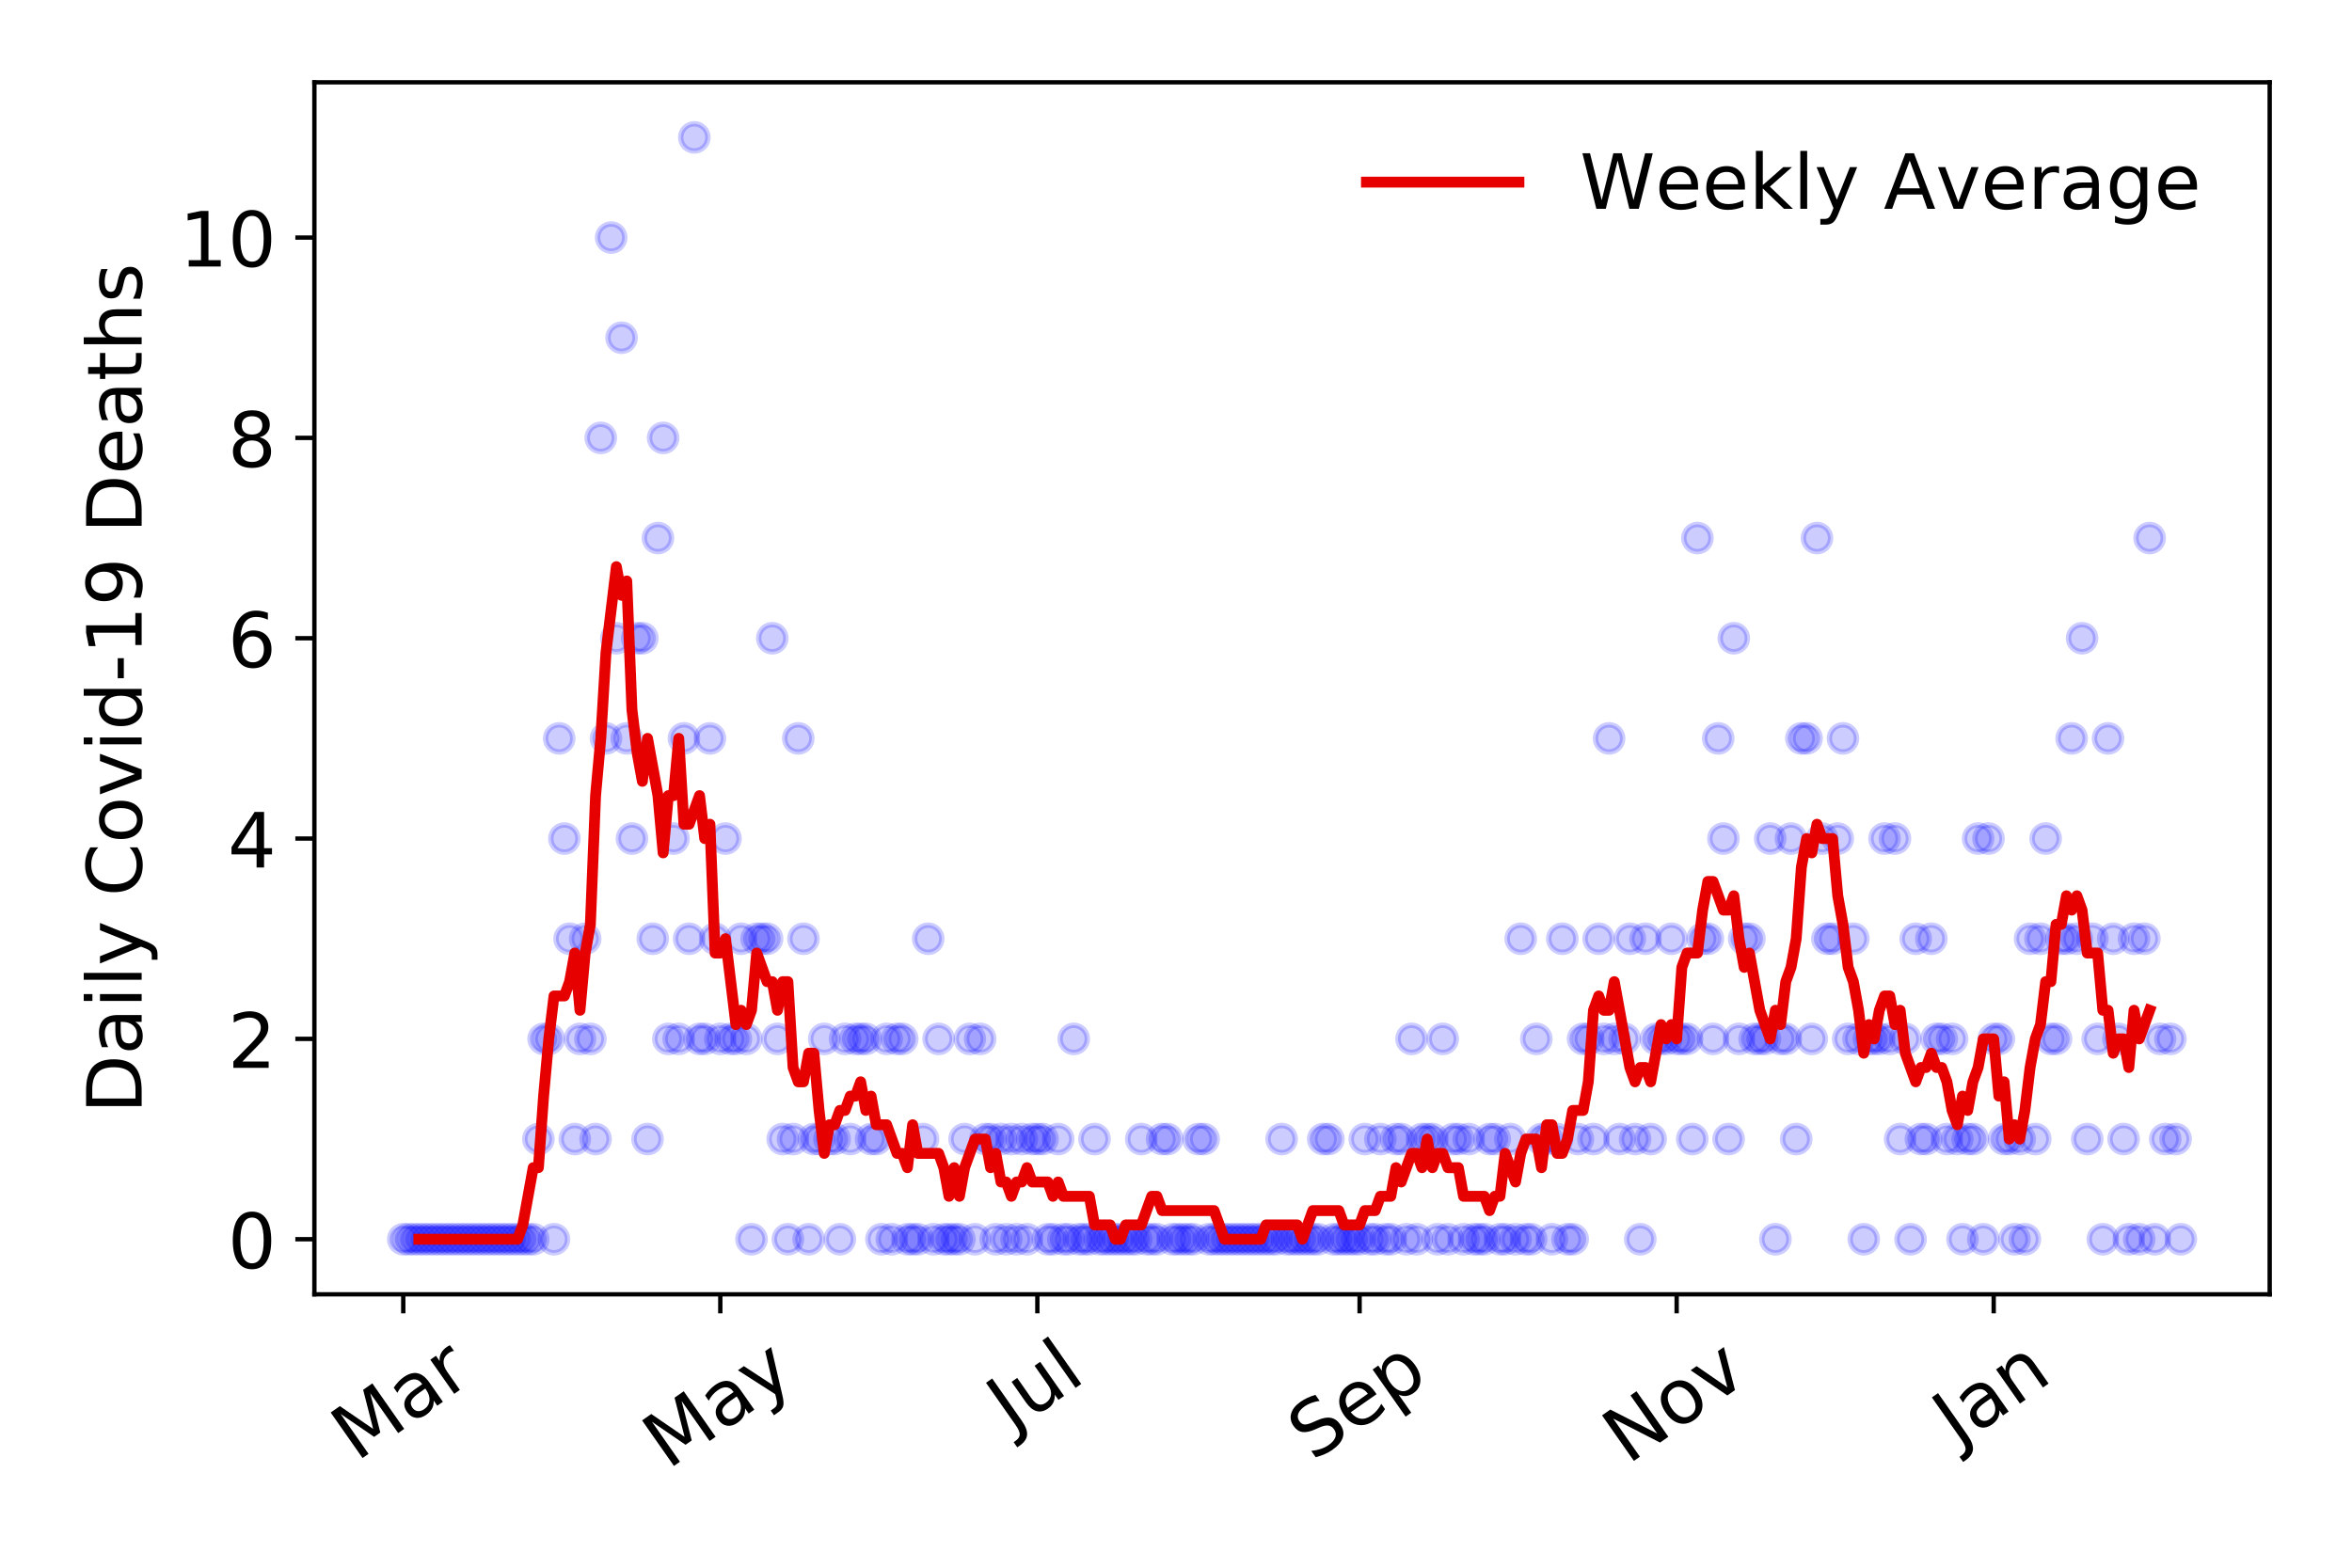 <?xml version="1.0" encoding="utf-8" standalone="no"?>
<!DOCTYPE svg PUBLIC "-//W3C//DTD SVG 1.1//EN"
  "http://www.w3.org/Graphics/SVG/1.1/DTD/svg11.dtd">
<!-- Created with matplotlib (https://matplotlib.org/) -->
<svg height="288pt" version="1.1" viewBox="0 0 432 288" width="432pt" xmlns="http://www.w3.org/2000/svg" xmlns:xlink="http://www.w3.org/1999/xlink">
 <defs>
  <style type="text/css">
*{stroke-linecap:butt;stroke-linejoin:round;}
  </style>
 </defs>
 <g id="figure_1">
  <g id="patch_1">
   <path d="M 0 288 
L 432 288 
L 432 0 
L 0 0 
z
" style="fill:#ffffff;"/>
  </g>
  <g id="axes_1">
   <g id="patch_2">
    <path d="M 57.745 237.778 
L 416.88 237.778 
L 416.88 15.12 
L 57.745 15.12 
z
" style="fill:#ffffff;"/>
   </g>
   <g id="matplotlib.axis_1">
    <g id="xtick_1">
     <g id="line2d_1">
      <defs>
       <path d="M 0 0 
L 0 3.5 
" id="m927b19e5c2" style="stroke:#000000;stroke-width:0.8;"/>
      </defs>
      <g>
       <use style="stroke:#000000;stroke-width:0.8;" x="74.069" xlink:href="#m927b19e5c2" y="237.778"/>
      </g>
     </g>
     <g id="text_1">
      <!-- Mar -->
      <defs>
       <path d="M 9.812 72.906 
L 24.516 72.906 
L 43.109 23.297 
L 61.812 72.906 
L 76.516 72.906 
L 76.516 0 
L 66.891 0 
L 66.891 64.016 
L 48.094 14.016 
L 38.188 14.016 
L 19.391 64.016 
L 19.391 0 
L 9.812 0 
z
" id="DejaVuSans-77"/>
       <path d="M 34.281 27.484 
Q 23.391 27.484 19.188 25 
Q 14.984 22.516 14.984 16.5 
Q 14.984 11.719 18.141 8.906 
Q 21.297 6.109 26.703 6.109 
Q 34.188 6.109 38.703 11.406 
Q 43.219 16.703 43.219 25.484 
L 43.219 27.484 
z
M 52.203 31.203 
L 52.203 0 
L 43.219 0 
L 43.219 8.297 
Q 40.141 3.328 35.547 0.953 
Q 30.953 -1.422 24.312 -1.422 
Q 15.922 -1.422 10.953 3.297 
Q 6 8.016 6 15.922 
Q 6 25.141 12.172 29.828 
Q 18.359 34.516 30.609 34.516 
L 43.219 34.516 
L 43.219 35.406 
Q 43.219 41.609 39.141 45 
Q 35.062 48.391 27.688 48.391 
Q 23 48.391 18.547 47.266 
Q 14.109 46.141 10.016 43.891 
L 10.016 52.203 
Q 14.938 54.109 19.578 55.047 
Q 24.219 56 28.609 56 
Q 40.484 56 46.344 49.844 
Q 52.203 43.703 52.203 31.203 
z
" id="DejaVuSans-97"/>
       <path d="M 41.109 46.297 
Q 39.594 47.172 37.812 47.578 
Q 36.031 48 33.891 48 
Q 26.266 48 22.188 43.047 
Q 18.109 38.094 18.109 28.812 
L 18.109 0 
L 9.078 0 
L 9.078 54.688 
L 18.109 54.688 
L 18.109 46.188 
Q 20.953 51.172 25.484 53.578 
Q 30.031 56 36.531 56 
Q 37.453 56 38.578 55.875 
Q 39.703 55.766 41.062 55.516 
z
" id="DejaVuSans-114"/>
      </defs>
      <g transform="translate(65.467 268.643)rotate(-35)scale(0.14 -0.14)">
       <use xlink:href="#DejaVuSans-77"/>
       <use x="86.279" xlink:href="#DejaVuSans-97"/>
       <use x="147.559" xlink:href="#DejaVuSans-114"/>
      </g>
     </g>
    </g>
    <g id="xtick_2">
     <g id="line2d_2">
      <g>
       <use style="stroke:#000000;stroke-width:0.8;" x="132.302" xlink:href="#m927b19e5c2" y="237.778"/>
      </g>
     </g>
     <g id="text_2">
      <!-- May -->
      <defs>
       <path d="M 32.172 -5.078 
Q 28.375 -14.844 24.75 -17.812 
Q 21.141 -20.797 15.094 -20.797 
L 7.906 -20.797 
L 7.906 -13.281 
L 13.188 -13.281 
Q 16.891 -13.281 18.938 -11.516 
Q 21 -9.766 23.484 -3.219 
L 25.094 0.875 
L 2.984 54.688 
L 12.5 54.688 
L 29.594 11.922 
L 46.688 54.688 
L 56.203 54.688 
z
" id="DejaVuSans-121"/>
      </defs>
      <g transform="translate(122.663 270.094)rotate(-35)scale(0.14 -0.14)">
       <use xlink:href="#DejaVuSans-77"/>
       <use x="86.279" xlink:href="#DejaVuSans-97"/>
       <use x="147.559" xlink:href="#DejaVuSans-121"/>
      </g>
     </g>
    </g>
    <g id="xtick_3">
     <g id="line2d_3">
      <g>
       <use style="stroke:#000000;stroke-width:0.8;" x="190.535" xlink:href="#m927b19e5c2" y="237.778"/>
      </g>
     </g>
     <g id="text_3">
      <!-- Jul -->
      <defs>
       <path d="M 9.812 72.906 
L 19.672 72.906 
L 19.672 5.078 
Q 19.672 -8.109 14.672 -14.062 
Q 9.672 -20.016 -1.422 -20.016 
L -5.172 -20.016 
L -5.172 -11.719 
L -2.094 -11.719 
Q 4.438 -11.719 7.125 -8.047 
Q 9.812 -4.391 9.812 5.078 
z
" id="DejaVuSans-74"/>
       <path d="M 8.5 21.578 
L 8.5 54.688 
L 17.484 54.688 
L 17.484 21.922 
Q 17.484 14.156 20.5 10.266 
Q 23.531 6.391 29.594 6.391 
Q 36.859 6.391 41.078 11.031 
Q 45.312 15.672 45.312 23.688 
L 45.312 54.688 
L 54.297 54.688 
L 54.297 0 
L 45.312 0 
L 45.312 8.406 
Q 42.047 3.422 37.719 1 
Q 33.406 -1.422 27.688 -1.422 
Q 18.266 -1.422 13.375 4.438 
Q 8.5 10.297 8.5 21.578 
z
M 31.109 56 
z
" id="DejaVuSans-117"/>
       <path d="M 9.422 75.984 
L 18.406 75.984 
L 18.406 0 
L 9.422 0 
z
" id="DejaVuSans-108"/>
      </defs>
      <g transform="translate(185.833 263.181)rotate(-35)scale(0.14 -0.14)">
       <use xlink:href="#DejaVuSans-74"/>
       <use x="29.492" xlink:href="#DejaVuSans-117"/>
       <use x="92.871" xlink:href="#DejaVuSans-108"/>
      </g>
     </g>
    </g>
    <g id="xtick_4">
     <g id="line2d_4">
      <g>
       <use style="stroke:#000000;stroke-width:0.8;" x="249.723" xlink:href="#m927b19e5c2" y="237.778"/>
      </g>
     </g>
     <g id="text_4">
      <!-- Sep -->
      <defs>
       <path d="M 53.516 70.516 
L 53.516 60.891 
Q 47.906 63.578 42.922 64.891 
Q 37.938 66.219 33.297 66.219 
Q 25.25 66.219 20.875 63.094 
Q 16.5 59.969 16.5 54.203 
Q 16.5 49.359 19.406 46.891 
Q 22.312 44.438 30.422 42.922 
L 36.375 41.703 
Q 47.406 39.594 52.656 34.297 
Q 57.906 29 57.906 20.125 
Q 57.906 9.516 50.797 4.047 
Q 43.703 -1.422 29.984 -1.422 
Q 24.812 -1.422 18.969 -0.25 
Q 13.141 0.922 6.891 3.219 
L 6.891 13.375 
Q 12.891 10.016 18.656 8.297 
Q 24.422 6.594 29.984 6.594 
Q 38.422 6.594 43.016 9.906 
Q 47.609 13.234 47.609 19.391 
Q 47.609 24.75 44.312 27.781 
Q 41.016 30.812 33.5 32.328 
L 27.484 33.5 
Q 16.453 35.688 11.516 40.375 
Q 6.594 45.062 6.594 53.422 
Q 6.594 63.094 13.406 68.656 
Q 20.219 74.219 32.172 74.219 
Q 37.312 74.219 42.625 73.281 
Q 47.953 72.359 53.516 70.516 
z
" id="DejaVuSans-83"/>
       <path d="M 56.203 29.594 
L 56.203 25.203 
L 14.891 25.203 
Q 15.484 15.922 20.484 11.062 
Q 25.484 6.203 34.422 6.203 
Q 39.594 6.203 44.453 7.469 
Q 49.312 8.734 54.109 11.281 
L 54.109 2.781 
Q 49.266 0.734 44.188 -0.344 
Q 39.109 -1.422 33.891 -1.422 
Q 20.797 -1.422 13.156 6.188 
Q 5.516 13.812 5.516 26.812 
Q 5.516 40.234 12.766 48.109 
Q 20.016 56 32.328 56 
Q 43.359 56 49.781 48.891 
Q 56.203 41.797 56.203 29.594 
z
M 47.219 32.234 
Q 47.125 39.594 43.094 43.984 
Q 39.062 48.391 32.422 48.391 
Q 24.906 48.391 20.391 44.141 
Q 15.875 39.891 15.188 32.172 
z
" id="DejaVuSans-101"/>
       <path d="M 18.109 8.203 
L 18.109 -20.797 
L 9.078 -20.797 
L 9.078 54.688 
L 18.109 54.688 
L 18.109 46.391 
Q 20.953 51.266 25.266 53.625 
Q 29.594 56 35.594 56 
Q 45.562 56 51.781 48.094 
Q 58.016 40.188 58.016 27.297 
Q 58.016 14.406 51.781 6.484 
Q 45.562 -1.422 35.594 -1.422 
Q 29.594 -1.422 25.266 0.953 
Q 20.953 3.328 18.109 8.203 
z
M 48.688 27.297 
Q 48.688 37.203 44.609 42.844 
Q 40.531 48.484 33.406 48.484 
Q 26.266 48.484 22.188 42.844 
Q 18.109 37.203 18.109 27.297 
Q 18.109 17.391 22.188 11.75 
Q 26.266 6.109 33.406 6.109 
Q 40.531 6.109 44.609 11.75 
Q 48.688 17.391 48.688 27.297 
z
" id="DejaVuSans-112"/>
      </defs>
      <g transform="translate(241.13 268.629)rotate(-35)scale(0.14 -0.14)">
       <use xlink:href="#DejaVuSans-83"/>
       <use x="63.477" xlink:href="#DejaVuSans-101"/>
       <use x="125" xlink:href="#DejaVuSans-112"/>
      </g>
     </g>
    </g>
    <g id="xtick_5">
     <g id="line2d_5">
      <g>
       <use style="stroke:#000000;stroke-width:0.8;" x="307.956" xlink:href="#m927b19e5c2" y="237.778"/>
      </g>
     </g>
     <g id="text_5">
      <!-- Nov -->
      <defs>
       <path d="M 9.812 72.906 
L 23.094 72.906 
L 55.422 11.922 
L 55.422 72.906 
L 64.984 72.906 
L 64.984 0 
L 51.703 0 
L 19.391 60.984 
L 19.391 0 
L 9.812 0 
z
" id="DejaVuSans-78"/>
       <path d="M 30.609 48.391 
Q 23.391 48.391 19.188 42.75 
Q 14.984 37.109 14.984 27.297 
Q 14.984 17.484 19.156 11.844 
Q 23.344 6.203 30.609 6.203 
Q 37.797 6.203 41.984 11.859 
Q 46.188 17.531 46.188 27.297 
Q 46.188 37.016 41.984 42.703 
Q 37.797 48.391 30.609 48.391 
z
M 30.609 56 
Q 42.328 56 49.016 48.375 
Q 55.719 40.766 55.719 27.297 
Q 55.719 13.875 49.016 6.219 
Q 42.328 -1.422 30.609 -1.422 
Q 18.844 -1.422 12.172 6.219 
Q 5.516 13.875 5.516 27.297 
Q 5.516 40.766 12.172 48.375 
Q 18.844 56 30.609 56 
z
" id="DejaVuSans-111"/>
       <path d="M 2.984 54.688 
L 12.5 54.688 
L 29.594 8.797 
L 46.688 54.688 
L 56.203 54.688 
L 35.688 0 
L 23.484 0 
z
" id="DejaVuSans-118"/>
      </defs>
      <g transform="translate(298.979 269.166)rotate(-35)scale(0.14 -0.14)">
       <use xlink:href="#DejaVuSans-78"/>
       <use x="74.805" xlink:href="#DejaVuSans-111"/>
       <use x="135.986" xlink:href="#DejaVuSans-118"/>
      </g>
     </g>
    </g>
    <g id="xtick_6">
     <g id="line2d_6">
      <g>
       <use style="stroke:#000000;stroke-width:0.8;" x="366.189" xlink:href="#m927b19e5c2" y="237.778"/>
      </g>
     </g>
     <g id="text_6">
      <!-- Jan -->
      <defs>
       <path d="M 54.891 33.016 
L 54.891 0 
L 45.906 0 
L 45.906 32.719 
Q 45.906 40.484 42.875 44.328 
Q 39.844 48.188 33.797 48.188 
Q 26.516 48.188 22.312 43.547 
Q 18.109 38.922 18.109 30.906 
L 18.109 0 
L 9.078 0 
L 9.078 54.688 
L 18.109 54.688 
L 18.109 46.188 
Q 21.344 51.125 25.703 53.562 
Q 30.078 56 35.797 56 
Q 45.219 56 50.047 50.172 
Q 54.891 44.344 54.891 33.016 
z
" id="DejaVuSans-110"/>
      </defs>
      <g transform="translate(359.565 265.871)rotate(-35)scale(0.14 -0.14)">
       <use xlink:href="#DejaVuSans-74"/>
       <use x="29.492" xlink:href="#DejaVuSans-97"/>
       <use x="90.771" xlink:href="#DejaVuSans-110"/>
      </g>
     </g>
    </g>
   </g>
   <g id="matplotlib.axis_2">
    <g id="ytick_1">
     <g id="line2d_7">
      <defs>
       <path d="M 0 0 
L -3.5 0 
" id="m0f47c8cd76" style="stroke:#000000;stroke-width:0.8;"/>
      </defs>
      <g>
       <use style="stroke:#000000;stroke-width:0.8;" x="57.745" xlink:href="#m0f47c8cd76" y="227.657"/>
      </g>
     </g>
     <g id="text_7">
      <!-- 0 -->
      <defs>
       <path d="M 31.781 66.406 
Q 24.172 66.406 20.328 58.906 
Q 16.5 51.422 16.5 36.375 
Q 16.5 21.391 20.328 13.891 
Q 24.172 6.391 31.781 6.391 
Q 39.453 6.391 43.281 13.891 
Q 47.125 21.391 47.125 36.375 
Q 47.125 51.422 43.281 58.906 
Q 39.453 66.406 31.781 66.406 
z
M 31.781 74.219 
Q 44.047 74.219 50.516 64.516 
Q 56.984 54.828 56.984 36.375 
Q 56.984 17.969 50.516 8.266 
Q 44.047 -1.422 31.781 -1.422 
Q 19.531 -1.422 13.062 8.266 
Q 6.594 17.969 6.594 36.375 
Q 6.594 54.828 13.062 64.516 
Q 19.531 74.219 31.781 74.219 
z
" id="DejaVuSans-48"/>
      </defs>
      <g transform="translate(41.837 232.976)scale(0.14 -0.14)">
       <use xlink:href="#DejaVuSans-48"/>
      </g>
     </g>
    </g>
    <g id="ytick_2">
     <g id="line2d_8">
      <g>
       <use style="stroke:#000000;stroke-width:0.8;" x="57.745" xlink:href="#m0f47c8cd76" y="190.854"/>
      </g>
     </g>
     <g id="text_8">
      <!-- 2 -->
      <defs>
       <path d="M 19.188 8.297 
L 53.609 8.297 
L 53.609 0 
L 7.328 0 
L 7.328 8.297 
Q 12.938 14.109 22.625 23.891 
Q 32.328 33.688 34.812 36.531 
Q 39.547 41.844 41.422 45.531 
Q 43.312 49.219 43.312 52.781 
Q 43.312 58.594 39.234 62.25 
Q 35.156 65.922 28.609 65.922 
Q 23.969 65.922 18.812 64.312 
Q 13.672 62.703 7.812 59.422 
L 7.812 69.391 
Q 13.766 71.781 18.938 73 
Q 24.125 74.219 28.422 74.219 
Q 39.75 74.219 46.484 68.547 
Q 53.219 62.891 53.219 53.422 
Q 53.219 48.922 51.531 44.891 
Q 49.859 40.875 45.406 35.406 
Q 44.188 33.984 37.641 27.219 
Q 31.109 20.453 19.188 8.297 
z
" id="DejaVuSans-50"/>
      </defs>
      <g transform="translate(41.837 196.173)scale(0.14 -0.14)">
       <use xlink:href="#DejaVuSans-50"/>
      </g>
     </g>
    </g>
    <g id="ytick_3">
     <g id="line2d_9">
      <g>
       <use style="stroke:#000000;stroke-width:0.8;" x="57.745" xlink:href="#m0f47c8cd76" y="154.051"/>
      </g>
     </g>
     <g id="text_9">
      <!-- 4 -->
      <defs>
       <path d="M 37.797 64.312 
L 12.891 25.391 
L 37.797 25.391 
z
M 35.203 72.906 
L 47.609 72.906 
L 47.609 25.391 
L 58.016 25.391 
L 58.016 17.188 
L 47.609 17.188 
L 47.609 0 
L 37.797 0 
L 37.797 17.188 
L 4.891 17.188 
L 4.891 26.703 
z
" id="DejaVuSans-52"/>
      </defs>
      <g transform="translate(41.837 159.37)scale(0.14 -0.14)">
       <use xlink:href="#DejaVuSans-52"/>
      </g>
     </g>
    </g>
    <g id="ytick_4">
     <g id="line2d_10">
      <g>
       <use style="stroke:#000000;stroke-width:0.8;" x="57.745" xlink:href="#m0f47c8cd76" y="117.248"/>
      </g>
     </g>
     <g id="text_10">
      <!-- 6 -->
      <defs>
       <path d="M 33.016 40.375 
Q 26.375 40.375 22.484 35.828 
Q 18.609 31.297 18.609 23.391 
Q 18.609 15.531 22.484 10.953 
Q 26.375 6.391 33.016 6.391 
Q 39.656 6.391 43.531 10.953 
Q 47.406 15.531 47.406 23.391 
Q 47.406 31.297 43.531 35.828 
Q 39.656 40.375 33.016 40.375 
z
M 52.594 71.297 
L 52.594 62.312 
Q 48.875 64.062 45.094 64.984 
Q 41.312 65.922 37.594 65.922 
Q 27.828 65.922 22.672 59.328 
Q 17.531 52.734 16.797 39.406 
Q 19.672 43.656 24.016 45.922 
Q 28.375 48.188 33.594 48.188 
Q 44.578 48.188 50.953 41.516 
Q 57.328 34.859 57.328 23.391 
Q 57.328 12.156 50.688 5.359 
Q 44.047 -1.422 33.016 -1.422 
Q 20.359 -1.422 13.672 8.266 
Q 6.984 17.969 6.984 36.375 
Q 6.984 53.656 15.188 63.938 
Q 23.391 74.219 37.203 74.219 
Q 40.922 74.219 44.703 73.484 
Q 48.484 72.75 52.594 71.297 
z
" id="DejaVuSans-54"/>
      </defs>
      <g transform="translate(41.837 122.567)scale(0.14 -0.14)">
       <use xlink:href="#DejaVuSans-54"/>
      </g>
     </g>
    </g>
    <g id="ytick_5">
     <g id="line2d_11">
      <g>
       <use style="stroke:#000000;stroke-width:0.8;" x="57.745" xlink:href="#m0f47c8cd76" y="80.445"/>
      </g>
     </g>
     <g id="text_11">
      <!-- 8 -->
      <defs>
       <path d="M 31.781 34.625 
Q 24.75 34.625 20.719 30.859 
Q 16.703 27.094 16.703 20.516 
Q 16.703 13.922 20.719 10.156 
Q 24.75 6.391 31.781 6.391 
Q 38.812 6.391 42.859 10.172 
Q 46.922 13.969 46.922 20.516 
Q 46.922 27.094 42.891 30.859 
Q 38.875 34.625 31.781 34.625 
z
M 21.922 38.812 
Q 15.578 40.375 12.031 44.719 
Q 8.5 49.078 8.5 55.328 
Q 8.5 64.062 14.719 69.141 
Q 20.953 74.219 31.781 74.219 
Q 42.672 74.219 48.875 69.141 
Q 55.078 64.062 55.078 55.328 
Q 55.078 49.078 51.531 44.719 
Q 48 40.375 41.703 38.812 
Q 48.828 37.156 52.797 32.312 
Q 56.781 27.484 56.781 20.516 
Q 56.781 9.906 50.312 4.234 
Q 43.844 -1.422 31.781 -1.422 
Q 19.734 -1.422 13.25 4.234 
Q 6.781 9.906 6.781 20.516 
Q 6.781 27.484 10.781 32.312 
Q 14.797 37.156 21.922 38.812 
z
M 18.312 54.391 
Q 18.312 48.734 21.844 45.562 
Q 25.391 42.391 31.781 42.391 
Q 38.141 42.391 41.719 45.562 
Q 45.312 48.734 45.312 54.391 
Q 45.312 60.062 41.719 63.234 
Q 38.141 66.406 31.781 66.406 
Q 25.391 66.406 21.844 63.234 
Q 18.312 60.062 18.312 54.391 
z
" id="DejaVuSans-56"/>
      </defs>
      <g transform="translate(41.837 85.764)scale(0.14 -0.14)">
       <use xlink:href="#DejaVuSans-56"/>
      </g>
     </g>
    </g>
    <g id="ytick_6">
     <g id="line2d_12">
      <g>
       <use style="stroke:#000000;stroke-width:0.8;" x="57.745" xlink:href="#m0f47c8cd76" y="43.642"/>
      </g>
     </g>
     <g id="text_12">
      <!-- 10 -->
      <defs>
       <path d="M 12.406 8.297 
L 28.516 8.297 
L 28.516 63.922 
L 10.984 60.406 
L 10.984 69.391 
L 28.422 72.906 
L 38.281 72.906 
L 38.281 8.297 
L 54.391 8.297 
L 54.391 0 
L 12.406 0 
z
" id="DejaVuSans-49"/>
      </defs>
      <g transform="translate(32.93 48.961)scale(0.14 -0.14)">
       <use xlink:href="#DejaVuSans-49"/>
       <use x="63.623" xlink:href="#DejaVuSans-48"/>
      </g>
     </g>
    </g>
    <g id="text_13">
     <!-- Daily Covid-19 Deaths -->
     <defs>
      <path d="M 19.672 64.797 
L 19.672 8.109 
L 31.594 8.109 
Q 46.688 8.109 53.688 14.938 
Q 60.688 21.781 60.688 36.531 
Q 60.688 51.172 53.688 57.984 
Q 46.688 64.797 31.594 64.797 
z
M 9.812 72.906 
L 30.078 72.906 
Q 51.266 72.906 61.172 64.094 
Q 71.094 55.281 71.094 36.531 
Q 71.094 17.672 61.125 8.828 
Q 51.172 0 30.078 0 
L 9.812 0 
z
" id="DejaVuSans-68"/>
      <path d="M 9.422 54.688 
L 18.406 54.688 
L 18.406 0 
L 9.422 0 
z
M 9.422 75.984 
L 18.406 75.984 
L 18.406 64.594 
L 9.422 64.594 
z
" id="DejaVuSans-105"/>
      <path id="DejaVuSans-32"/>
      <path d="M 64.406 67.281 
L 64.406 56.891 
Q 59.422 61.531 53.781 63.812 
Q 48.141 66.109 41.797 66.109 
Q 29.297 66.109 22.656 58.469 
Q 16.016 50.828 16.016 36.375 
Q 16.016 21.969 22.656 14.328 
Q 29.297 6.688 41.797 6.688 
Q 48.141 6.688 53.781 8.984 
Q 59.422 11.281 64.406 15.922 
L 64.406 5.609 
Q 59.234 2.094 53.438 0.328 
Q 47.656 -1.422 41.219 -1.422 
Q 24.656 -1.422 15.125 8.703 
Q 5.609 18.844 5.609 36.375 
Q 5.609 53.953 15.125 64.078 
Q 24.656 74.219 41.219 74.219 
Q 47.75 74.219 53.531 72.484 
Q 59.328 70.75 64.406 67.281 
z
" id="DejaVuSans-67"/>
      <path d="M 45.406 46.391 
L 45.406 75.984 
L 54.391 75.984 
L 54.391 0 
L 45.406 0 
L 45.406 8.203 
Q 42.578 3.328 38.25 0.953 
Q 33.938 -1.422 27.875 -1.422 
Q 17.969 -1.422 11.734 6.484 
Q 5.516 14.406 5.516 27.297 
Q 5.516 40.188 11.734 48.094 
Q 17.969 56 27.875 56 
Q 33.938 56 38.25 53.625 
Q 42.578 51.266 45.406 46.391 
z
M 14.797 27.297 
Q 14.797 17.391 18.875 11.75 
Q 22.953 6.109 30.078 6.109 
Q 37.203 6.109 41.297 11.75 
Q 45.406 17.391 45.406 27.297 
Q 45.406 37.203 41.297 42.844 
Q 37.203 48.484 30.078 48.484 
Q 22.953 48.484 18.875 42.844 
Q 14.797 37.203 14.797 27.297 
z
" id="DejaVuSans-100"/>
      <path d="M 4.891 31.391 
L 31.203 31.391 
L 31.203 23.391 
L 4.891 23.391 
z
" id="DejaVuSans-45"/>
      <path d="M 10.984 1.516 
L 10.984 10.5 
Q 14.703 8.734 18.5 7.812 
Q 22.312 6.891 25.984 6.891 
Q 35.75 6.891 40.891 13.453 
Q 46.047 20.016 46.781 33.406 
Q 43.953 29.203 39.594 26.953 
Q 35.25 24.703 29.984 24.703 
Q 19.047 24.703 12.672 31.312 
Q 6.297 37.938 6.297 49.422 
Q 6.297 60.641 12.938 67.422 
Q 19.578 74.219 30.609 74.219 
Q 43.266 74.219 49.922 64.516 
Q 56.594 54.828 56.594 36.375 
Q 56.594 19.141 48.406 8.859 
Q 40.234 -1.422 26.422 -1.422 
Q 22.703 -1.422 18.891 -0.688 
Q 15.094 0.047 10.984 1.516 
z
M 30.609 32.422 
Q 37.25 32.422 41.125 36.953 
Q 45.016 41.5 45.016 49.422 
Q 45.016 57.281 41.125 61.844 
Q 37.25 66.406 30.609 66.406 
Q 23.969 66.406 20.094 61.844 
Q 16.219 57.281 16.219 49.422 
Q 16.219 41.5 20.094 36.953 
Q 23.969 32.422 30.609 32.422 
z
" id="DejaVuSans-57"/>
      <path d="M 18.312 70.219 
L 18.312 54.688 
L 36.812 54.688 
L 36.812 47.703 
L 18.312 47.703 
L 18.312 18.016 
Q 18.312 11.328 20.141 9.422 
Q 21.969 7.516 27.594 7.516 
L 36.812 7.516 
L 36.812 0 
L 27.594 0 
Q 17.188 0 13.234 3.875 
Q 9.281 7.766 9.281 18.016 
L 9.281 47.703 
L 2.688 47.703 
L 2.688 54.688 
L 9.281 54.688 
L 9.281 70.219 
z
" id="DejaVuSans-116"/>
      <path d="M 54.891 33.016 
L 54.891 0 
L 45.906 0 
L 45.906 32.719 
Q 45.906 40.484 42.875 44.328 
Q 39.844 48.188 33.797 48.188 
Q 26.516 48.188 22.312 43.547 
Q 18.109 38.922 18.109 30.906 
L 18.109 0 
L 9.078 0 
L 9.078 75.984 
L 18.109 75.984 
L 18.109 46.188 
Q 21.344 51.125 25.703 53.562 
Q 30.078 56 35.797 56 
Q 45.219 56 50.047 50.172 
Q 54.891 44.344 54.891 33.016 
z
" id="DejaVuSans-104"/>
      <path d="M 44.281 53.078 
L 44.281 44.578 
Q 40.484 46.531 36.375 47.5 
Q 32.281 48.484 27.875 48.484 
Q 21.188 48.484 17.844 46.438 
Q 14.5 44.391 14.5 40.281 
Q 14.5 37.156 16.891 35.375 
Q 19.281 33.594 26.516 31.984 
L 29.594 31.297 
Q 39.156 29.25 43.188 25.516 
Q 47.219 21.781 47.219 15.094 
Q 47.219 7.469 41.188 3.016 
Q 35.156 -1.422 24.609 -1.422 
Q 20.219 -1.422 15.453 -0.562 
Q 10.688 0.297 5.422 2 
L 5.422 11.281 
Q 10.406 8.688 15.234 7.391 
Q 20.062 6.109 24.812 6.109 
Q 31.156 6.109 34.562 8.281 
Q 37.984 10.453 37.984 14.406 
Q 37.984 18.062 35.516 20.016 
Q 33.062 21.969 24.703 23.781 
L 21.578 24.516 
Q 13.234 26.266 9.516 29.906 
Q 5.812 33.547 5.812 39.891 
Q 5.812 47.609 11.281 51.797 
Q 16.75 56 26.812 56 
Q 31.781 56 36.172 55.266 
Q 40.578 54.547 44.281 53.078 
z
" id="DejaVuSans-115"/>
     </defs>
     <g transform="translate(26.018 204.56)rotate(-90)scale(0.14 -0.14)">
      <use xlink:href="#DejaVuSans-68"/>
      <use x="77.002" xlink:href="#DejaVuSans-97"/>
      <use x="138.281" xlink:href="#DejaVuSans-105"/>
      <use x="166.064" xlink:href="#DejaVuSans-108"/>
      <use x="193.848" xlink:href="#DejaVuSans-121"/>
      <use x="253.027" xlink:href="#DejaVuSans-32"/>
      <use x="284.814" xlink:href="#DejaVuSans-67"/>
      <use x="354.639" xlink:href="#DejaVuSans-111"/>
      <use x="415.82" xlink:href="#DejaVuSans-118"/>
      <use x="475" xlink:href="#DejaVuSans-105"/>
      <use x="502.783" xlink:href="#DejaVuSans-100"/>
      <use x="566.26" xlink:href="#DejaVuSans-45"/>
      <use x="602.344" xlink:href="#DejaVuSans-49"/>
      <use x="665.967" xlink:href="#DejaVuSans-57"/>
      <use x="729.59" xlink:href="#DejaVuSans-32"/>
      <use x="761.377" xlink:href="#DejaVuSans-68"/>
      <use x="838.379" xlink:href="#DejaVuSans-101"/>
      <use x="899.902" xlink:href="#DejaVuSans-97"/>
      <use x="961.182" xlink:href="#DejaVuSans-116"/>
      <use x="1000.391" xlink:href="#DejaVuSans-104"/>
      <use x="1063.77" xlink:href="#DejaVuSans-115"/>
     </g>
    </g>
   </g>
   <g id="line2d_13">
    <defs>
     <path d="M 0 2.5 
C 0.663 2.5 1.299 2.237 1.768 1.768 
C 2.237 1.299 2.5 0.663 2.5 0 
C 2.5 -0.663 2.237 -1.299 1.768 -1.768 
C 1.299 -2.237 0.663 -2.5 0 -2.5 
C -0.663 -2.5 -1.299 -2.237 -1.768 -1.768 
C -2.237 -1.299 -2.5 -0.663 -2.5 0 
C -2.5 0.663 -2.237 1.299 -1.768 1.768 
C -1.299 2.237 -0.663 2.5 0 2.5 
z
" id="mc5af537264" style="stroke:#0000ff;stroke-opacity:0.2;"/>
    </defs>
    <g clip-path="url(#pa362d71139)">
     <use style="fill:#0000ff;fill-opacity:0.2;stroke:#0000ff;stroke-opacity:0.2;" x="74.069" xlink:href="#mc5af537264" y="227.657"/>
     <use style="fill:#0000ff;fill-opacity:0.2;stroke:#0000ff;stroke-opacity:0.2;" x="75.024" xlink:href="#mc5af537264" y="227.657"/>
     <use style="fill:#0000ff;fill-opacity:0.2;stroke:#0000ff;stroke-opacity:0.2;" x="75.979" xlink:href="#mc5af537264" y="227.657"/>
     <use style="fill:#0000ff;fill-opacity:0.2;stroke:#0000ff;stroke-opacity:0.2;" x="76.933" xlink:href="#mc5af537264" y="227.657"/>
     <use style="fill:#0000ff;fill-opacity:0.2;stroke:#0000ff;stroke-opacity:0.2;" x="77.888" xlink:href="#mc5af537264" y="227.657"/>
     <use style="fill:#0000ff;fill-opacity:0.2;stroke:#0000ff;stroke-opacity:0.2;" x="78.843" xlink:href="#mc5af537264" y="227.657"/>
     <use style="fill:#0000ff;fill-opacity:0.2;stroke:#0000ff;stroke-opacity:0.2;" x="79.797" xlink:href="#mc5af537264" y="227.657"/>
     <use style="fill:#0000ff;fill-opacity:0.2;stroke:#0000ff;stroke-opacity:0.2;" x="80.752" xlink:href="#mc5af537264" y="227.657"/>
     <use style="fill:#0000ff;fill-opacity:0.2;stroke:#0000ff;stroke-opacity:0.2;" x="81.706" xlink:href="#mc5af537264" y="227.657"/>
     <use style="fill:#0000ff;fill-opacity:0.2;stroke:#0000ff;stroke-opacity:0.2;" x="82.661" xlink:href="#mc5af537264" y="227.657"/>
     <use style="fill:#0000ff;fill-opacity:0.2;stroke:#0000ff;stroke-opacity:0.2;" x="83.616" xlink:href="#mc5af537264" y="227.657"/>
     <use style="fill:#0000ff;fill-opacity:0.2;stroke:#0000ff;stroke-opacity:0.2;" x="84.57" xlink:href="#mc5af537264" y="227.657"/>
     <use style="fill:#0000ff;fill-opacity:0.2;stroke:#0000ff;stroke-opacity:0.2;" x="85.525" xlink:href="#mc5af537264" y="227.657"/>
     <use style="fill:#0000ff;fill-opacity:0.2;stroke:#0000ff;stroke-opacity:0.2;" x="86.48" xlink:href="#mc5af537264" y="227.657"/>
     <use style="fill:#0000ff;fill-opacity:0.2;stroke:#0000ff;stroke-opacity:0.2;" x="87.434" xlink:href="#mc5af537264" y="227.657"/>
     <use style="fill:#0000ff;fill-opacity:0.2;stroke:#0000ff;stroke-opacity:0.2;" x="88.389" xlink:href="#mc5af537264" y="227.657"/>
     <use style="fill:#0000ff;fill-opacity:0.2;stroke:#0000ff;stroke-opacity:0.2;" x="89.344" xlink:href="#mc5af537264" y="227.657"/>
     <use style="fill:#0000ff;fill-opacity:0.2;stroke:#0000ff;stroke-opacity:0.2;" x="90.298" xlink:href="#mc5af537264" y="227.657"/>
     <use style="fill:#0000ff;fill-opacity:0.2;stroke:#0000ff;stroke-opacity:0.2;" x="91.253" xlink:href="#mc5af537264" y="227.657"/>
     <use style="fill:#0000ff;fill-opacity:0.2;stroke:#0000ff;stroke-opacity:0.2;" x="92.207" xlink:href="#mc5af537264" y="227.657"/>
     <use style="fill:#0000ff;fill-opacity:0.2;stroke:#0000ff;stroke-opacity:0.2;" x="93.162" xlink:href="#mc5af537264" y="227.657"/>
     <use style="fill:#0000ff;fill-opacity:0.2;stroke:#0000ff;stroke-opacity:0.2;" x="94.117" xlink:href="#mc5af537264" y="227.657"/>
     <use style="fill:#0000ff;fill-opacity:0.2;stroke:#0000ff;stroke-opacity:0.2;" x="95.071" xlink:href="#mc5af537264" y="227.657"/>
     <use style="fill:#0000ff;fill-opacity:0.2;stroke:#0000ff;stroke-opacity:0.2;" x="96.026" xlink:href="#mc5af537264" y="227.657"/>
     <use style="fill:#0000ff;fill-opacity:0.2;stroke:#0000ff;stroke-opacity:0.2;" x="96.981" xlink:href="#mc5af537264" y="227.657"/>
     <use style="fill:#0000ff;fill-opacity:0.2;stroke:#0000ff;stroke-opacity:0.2;" x="97.935" xlink:href="#mc5af537264" y="227.657"/>
     <use style="fill:#0000ff;fill-opacity:0.2;stroke:#0000ff;stroke-opacity:0.2;" x="98.89" xlink:href="#mc5af537264" y="209.256"/>
     <use style="fill:#0000ff;fill-opacity:0.2;stroke:#0000ff;stroke-opacity:0.2;" x="99.845" xlink:href="#mc5af537264" y="190.854"/>
     <use style="fill:#0000ff;fill-opacity:0.2;stroke:#0000ff;stroke-opacity:0.2;" x="100.799" xlink:href="#mc5af537264" y="190.854"/>
     <use style="fill:#0000ff;fill-opacity:0.2;stroke:#0000ff;stroke-opacity:0.2;" x="101.754" xlink:href="#mc5af537264" y="227.657"/>
     <use style="fill:#0000ff;fill-opacity:0.2;stroke:#0000ff;stroke-opacity:0.2;" x="102.708" xlink:href="#mc5af537264" y="135.65"/>
     <use style="fill:#0000ff;fill-opacity:0.2;stroke:#0000ff;stroke-opacity:0.2;" x="103.663" xlink:href="#mc5af537264" y="154.051"/>
     <use style="fill:#0000ff;fill-opacity:0.2;stroke:#0000ff;stroke-opacity:0.2;" x="104.618" xlink:href="#mc5af537264" y="172.453"/>
     <use style="fill:#0000ff;fill-opacity:0.2;stroke:#0000ff;stroke-opacity:0.2;" x="105.572" xlink:href="#mc5af537264" y="209.256"/>
     <use style="fill:#0000ff;fill-opacity:0.2;stroke:#0000ff;stroke-opacity:0.2;" x="106.527" xlink:href="#mc5af537264" y="190.854"/>
     <use style="fill:#0000ff;fill-opacity:0.2;stroke:#0000ff;stroke-opacity:0.2;" x="107.482" xlink:href="#mc5af537264" y="172.453"/>
     <use style="fill:#0000ff;fill-opacity:0.2;stroke:#0000ff;stroke-opacity:0.2;" x="108.436" xlink:href="#mc5af537264" y="190.854"/>
     <use style="fill:#0000ff;fill-opacity:0.2;stroke:#0000ff;stroke-opacity:0.2;" x="109.391" xlink:href="#mc5af537264" y="209.256"/>
     <use style="fill:#0000ff;fill-opacity:0.2;stroke:#0000ff;stroke-opacity:0.2;" x="110.346" xlink:href="#mc5af537264" y="80.445"/>
     <use style="fill:#0000ff;fill-opacity:0.2;stroke:#0000ff;stroke-opacity:0.2;" x="111.3" xlink:href="#mc5af537264" y="135.65"/>
     <use style="fill:#0000ff;fill-opacity:0.2;stroke:#0000ff;stroke-opacity:0.2;" x="112.255" xlink:href="#mc5af537264" y="43.642"/>
     <use style="fill:#0000ff;fill-opacity:0.2;stroke:#0000ff;stroke-opacity:0.2;" x="113.209" xlink:href="#mc5af537264" y="117.248"/>
     <use style="fill:#0000ff;fill-opacity:0.2;stroke:#0000ff;stroke-opacity:0.2;" x="114.164" xlink:href="#mc5af537264" y="62.044"/>
     <use style="fill:#0000ff;fill-opacity:0.2;stroke:#0000ff;stroke-opacity:0.2;" x="115.119" xlink:href="#mc5af537264" y="135.65"/>
     <use style="fill:#0000ff;fill-opacity:0.2;stroke:#0000ff;stroke-opacity:0.2;" x="116.073" xlink:href="#mc5af537264" y="154.051"/>
     <use style="fill:#0000ff;fill-opacity:0.2;stroke:#0000ff;stroke-opacity:0.2;" x="117.028" xlink:href="#mc5af537264" y="117.248"/>
     <use style="fill:#0000ff;fill-opacity:0.2;stroke:#0000ff;stroke-opacity:0.2;" x="117.983" xlink:href="#mc5af537264" y="117.248"/>
     <use style="fill:#0000ff;fill-opacity:0.2;stroke:#0000ff;stroke-opacity:0.2;" x="118.937" xlink:href="#mc5af537264" y="209.256"/>
     <use style="fill:#0000ff;fill-opacity:0.2;stroke:#0000ff;stroke-opacity:0.2;" x="119.892" xlink:href="#mc5af537264" y="172.453"/>
     <use style="fill:#0000ff;fill-opacity:0.2;stroke:#0000ff;stroke-opacity:0.2;" x="120.847" xlink:href="#mc5af537264" y="98.847"/>
     <use style="fill:#0000ff;fill-opacity:0.2;stroke:#0000ff;stroke-opacity:0.2;" x="121.801" xlink:href="#mc5af537264" y="80.445"/>
     <use style="fill:#0000ff;fill-opacity:0.2;stroke:#0000ff;stroke-opacity:0.2;" x="122.756" xlink:href="#mc5af537264" y="190.854"/>
     <use style="fill:#0000ff;fill-opacity:0.2;stroke:#0000ff;stroke-opacity:0.2;" x="123.711" xlink:href="#mc5af537264" y="154.051"/>
     <use style="fill:#0000ff;fill-opacity:0.2;stroke:#0000ff;stroke-opacity:0.2;" x="124.665" xlink:href="#mc5af537264" y="190.854"/>
     <use style="fill:#0000ff;fill-opacity:0.2;stroke:#0000ff;stroke-opacity:0.2;" x="125.62" xlink:href="#mc5af537264" y="135.65"/>
     <use style="fill:#0000ff;fill-opacity:0.2;stroke:#0000ff;stroke-opacity:0.2;" x="126.574" xlink:href="#mc5af537264" y="172.453"/>
     <use style="fill:#0000ff;fill-opacity:0.2;stroke:#0000ff;stroke-opacity:0.2;" x="127.529" xlink:href="#mc5af537264" y="25.241"/>
     <use style="fill:#0000ff;fill-opacity:0.2;stroke:#0000ff;stroke-opacity:0.2;" x="128.484" xlink:href="#mc5af537264" y="190.854"/>
     <use style="fill:#0000ff;fill-opacity:0.2;stroke:#0000ff;stroke-opacity:0.2;" x="129.438" xlink:href="#mc5af537264" y="190.854"/>
     <use style="fill:#0000ff;fill-opacity:0.2;stroke:#0000ff;stroke-opacity:0.2;" x="130.393" xlink:href="#mc5af537264" y="135.65"/>
     <use style="fill:#0000ff;fill-opacity:0.2;stroke:#0000ff;stroke-opacity:0.2;" x="131.348" xlink:href="#mc5af537264" y="172.453"/>
     <use style="fill:#0000ff;fill-opacity:0.2;stroke:#0000ff;stroke-opacity:0.2;" x="132.302" xlink:href="#mc5af537264" y="190.854"/>
     <use style="fill:#0000ff;fill-opacity:0.2;stroke:#0000ff;stroke-opacity:0.2;" x="133.257" xlink:href="#mc5af537264" y="154.051"/>
     <use style="fill:#0000ff;fill-opacity:0.2;stroke:#0000ff;stroke-opacity:0.2;" x="134.212" xlink:href="#mc5af537264" y="190.854"/>
     <use style="fill:#0000ff;fill-opacity:0.2;stroke:#0000ff;stroke-opacity:0.2;" x="135.166" xlink:href="#mc5af537264" y="190.854"/>
     <use style="fill:#0000ff;fill-opacity:0.2;stroke:#0000ff;stroke-opacity:0.2;" x="136.121" xlink:href="#mc5af537264" y="172.453"/>
     <use style="fill:#0000ff;fill-opacity:0.2;stroke:#0000ff;stroke-opacity:0.2;" x="137.075" xlink:href="#mc5af537264" y="190.854"/>
     <use style="fill:#0000ff;fill-opacity:0.2;stroke:#0000ff;stroke-opacity:0.2;" x="138.03" xlink:href="#mc5af537264" y="227.657"/>
     <use style="fill:#0000ff;fill-opacity:0.2;stroke:#0000ff;stroke-opacity:0.2;" x="138.985" xlink:href="#mc5af537264" y="172.453"/>
     <use style="fill:#0000ff;fill-opacity:0.2;stroke:#0000ff;stroke-opacity:0.2;" x="139.939" xlink:href="#mc5af537264" y="172.453"/>
     <use style="fill:#0000ff;fill-opacity:0.2;stroke:#0000ff;stroke-opacity:0.2;" x="140.894" xlink:href="#mc5af537264" y="172.453"/>
     <use style="fill:#0000ff;fill-opacity:0.2;stroke:#0000ff;stroke-opacity:0.2;" x="141.849" xlink:href="#mc5af537264" y="117.248"/>
     <use style="fill:#0000ff;fill-opacity:0.2;stroke:#0000ff;stroke-opacity:0.2;" x="142.803" xlink:href="#mc5af537264" y="190.854"/>
     <use style="fill:#0000ff;fill-opacity:0.2;stroke:#0000ff;stroke-opacity:0.2;" x="143.758" xlink:href="#mc5af537264" y="209.256"/>
     <use style="fill:#0000ff;fill-opacity:0.2;stroke:#0000ff;stroke-opacity:0.2;" x="144.713" xlink:href="#mc5af537264" y="227.657"/>
     <use style="fill:#0000ff;fill-opacity:0.2;stroke:#0000ff;stroke-opacity:0.2;" x="145.667" xlink:href="#mc5af537264" y="209.256"/>
     <use style="fill:#0000ff;fill-opacity:0.2;stroke:#0000ff;stroke-opacity:0.2;" x="146.622" xlink:href="#mc5af537264" y="135.65"/>
     <use style="fill:#0000ff;fill-opacity:0.2;stroke:#0000ff;stroke-opacity:0.2;" x="147.576" xlink:href="#mc5af537264" y="172.453"/>
     <use style="fill:#0000ff;fill-opacity:0.2;stroke:#0000ff;stroke-opacity:0.2;" x="148.531" xlink:href="#mc5af537264" y="227.657"/>
     <use style="fill:#0000ff;fill-opacity:0.2;stroke:#0000ff;stroke-opacity:0.2;" x="149.486" xlink:href="#mc5af537264" y="209.256"/>
     <use style="fill:#0000ff;fill-opacity:0.2;stroke:#0000ff;stroke-opacity:0.2;" x="150.44" xlink:href="#mc5af537264" y="209.256"/>
     <use style="fill:#0000ff;fill-opacity:0.2;stroke:#0000ff;stroke-opacity:0.2;" x="151.395" xlink:href="#mc5af537264" y="190.854"/>
     <use style="fill:#0000ff;fill-opacity:0.2;stroke:#0000ff;stroke-opacity:0.2;" x="152.35" xlink:href="#mc5af537264" y="209.256"/>
     <use style="fill:#0000ff;fill-opacity:0.2;stroke:#0000ff;stroke-opacity:0.2;" x="153.304" xlink:href="#mc5af537264" y="209.256"/>
     <use style="fill:#0000ff;fill-opacity:0.2;stroke:#0000ff;stroke-opacity:0.2;" x="154.259" xlink:href="#mc5af537264" y="227.657"/>
     <use style="fill:#0000ff;fill-opacity:0.2;stroke:#0000ff;stroke-opacity:0.2;" x="155.214" xlink:href="#mc5af537264" y="190.854"/>
     <use style="fill:#0000ff;fill-opacity:0.2;stroke:#0000ff;stroke-opacity:0.2;" x="156.168" xlink:href="#mc5af537264" y="209.256"/>
     <use style="fill:#0000ff;fill-opacity:0.2;stroke:#0000ff;stroke-opacity:0.2;" x="157.123" xlink:href="#mc5af537264" y="190.854"/>
     <use style="fill:#0000ff;fill-opacity:0.2;stroke:#0000ff;stroke-opacity:0.2;" x="158.078" xlink:href="#mc5af537264" y="190.854"/>
     <use style="fill:#0000ff;fill-opacity:0.2;stroke:#0000ff;stroke-opacity:0.2;" x="159.032" xlink:href="#mc5af537264" y="190.854"/>
     <use style="fill:#0000ff;fill-opacity:0.2;stroke:#0000ff;stroke-opacity:0.2;" x="159.987" xlink:href="#mc5af537264" y="209.256"/>
     <use style="fill:#0000ff;fill-opacity:0.2;stroke:#0000ff;stroke-opacity:0.2;" x="160.941" xlink:href="#mc5af537264" y="209.256"/>
     <use style="fill:#0000ff;fill-opacity:0.2;stroke:#0000ff;stroke-opacity:0.2;" x="161.896" xlink:href="#mc5af537264" y="227.657"/>
     <use style="fill:#0000ff;fill-opacity:0.2;stroke:#0000ff;stroke-opacity:0.2;" x="162.851" xlink:href="#mc5af537264" y="190.854"/>
     <use style="fill:#0000ff;fill-opacity:0.2;stroke:#0000ff;stroke-opacity:0.2;" x="163.805" xlink:href="#mc5af537264" y="227.657"/>
     <use style="fill:#0000ff;fill-opacity:0.2;stroke:#0000ff;stroke-opacity:0.2;" x="164.76" xlink:href="#mc5af537264" y="190.854"/>
     <use style="fill:#0000ff;fill-opacity:0.2;stroke:#0000ff;stroke-opacity:0.2;" x="165.715" xlink:href="#mc5af537264" y="190.854"/>
     <use style="fill:#0000ff;fill-opacity:0.2;stroke:#0000ff;stroke-opacity:0.2;" x="166.669" xlink:href="#mc5af537264" y="227.657"/>
     <use style="fill:#0000ff;fill-opacity:0.2;stroke:#0000ff;stroke-opacity:0.2;" x="167.624" xlink:href="#mc5af537264" y="227.657"/>
     <use style="fill:#0000ff;fill-opacity:0.2;stroke:#0000ff;stroke-opacity:0.2;" x="168.579" xlink:href="#mc5af537264" y="227.657"/>
     <use style="fill:#0000ff;fill-opacity:0.2;stroke:#0000ff;stroke-opacity:0.2;" x="169.533" xlink:href="#mc5af537264" y="209.256"/>
     <use style="fill:#0000ff;fill-opacity:0.2;stroke:#0000ff;stroke-opacity:0.2;" x="170.488" xlink:href="#mc5af537264" y="172.453"/>
     <use style="fill:#0000ff;fill-opacity:0.2;stroke:#0000ff;stroke-opacity:0.2;" x="171.442" xlink:href="#mc5af537264" y="227.657"/>
     <use style="fill:#0000ff;fill-opacity:0.2;stroke:#0000ff;stroke-opacity:0.2;" x="172.397" xlink:href="#mc5af537264" y="190.854"/>
     <use style="fill:#0000ff;fill-opacity:0.2;stroke:#0000ff;stroke-opacity:0.2;" x="173.352" xlink:href="#mc5af537264" y="227.657"/>
     <use style="fill:#0000ff;fill-opacity:0.2;stroke:#0000ff;stroke-opacity:0.2;" x="174.306" xlink:href="#mc5af537264" y="227.657"/>
     <use style="fill:#0000ff;fill-opacity:0.2;stroke:#0000ff;stroke-opacity:0.2;" x="175.261" xlink:href="#mc5af537264" y="227.657"/>
     <use style="fill:#0000ff;fill-opacity:0.2;stroke:#0000ff;stroke-opacity:0.2;" x="176.216" xlink:href="#mc5af537264" y="227.657"/>
     <use style="fill:#0000ff;fill-opacity:0.2;stroke:#0000ff;stroke-opacity:0.2;" x="177.17" xlink:href="#mc5af537264" y="209.256"/>
     <use style="fill:#0000ff;fill-opacity:0.2;stroke:#0000ff;stroke-opacity:0.2;" x="178.125" xlink:href="#mc5af537264" y="190.854"/>
     <use style="fill:#0000ff;fill-opacity:0.2;stroke:#0000ff;stroke-opacity:0.2;" x="179.08" xlink:href="#mc5af537264" y="227.657"/>
     <use style="fill:#0000ff;fill-opacity:0.2;stroke:#0000ff;stroke-opacity:0.2;" x="180.034" xlink:href="#mc5af537264" y="190.854"/>
     <use style="fill:#0000ff;fill-opacity:0.2;stroke:#0000ff;stroke-opacity:0.2;" x="180.989" xlink:href="#mc5af537264" y="209.256"/>
     <use style="fill:#0000ff;fill-opacity:0.2;stroke:#0000ff;stroke-opacity:0.2;" x="181.943" xlink:href="#mc5af537264" y="209.256"/>
     <use style="fill:#0000ff;fill-opacity:0.2;stroke:#0000ff;stroke-opacity:0.2;" x="182.898" xlink:href="#mc5af537264" y="227.657"/>
     <use style="fill:#0000ff;fill-opacity:0.2;stroke:#0000ff;stroke-opacity:0.2;" x="183.853" xlink:href="#mc5af537264" y="209.256"/>
     <use style="fill:#0000ff;fill-opacity:0.2;stroke:#0000ff;stroke-opacity:0.2;" x="184.807" xlink:href="#mc5af537264" y="227.657"/>
     <use style="fill:#0000ff;fill-opacity:0.2;stroke:#0000ff;stroke-opacity:0.2;" x="185.762" xlink:href="#mc5af537264" y="209.256"/>
     <use style="fill:#0000ff;fill-opacity:0.2;stroke:#0000ff;stroke-opacity:0.2;" x="186.717" xlink:href="#mc5af537264" y="227.657"/>
     <use style="fill:#0000ff;fill-opacity:0.2;stroke:#0000ff;stroke-opacity:0.2;" x="187.671" xlink:href="#mc5af537264" y="209.256"/>
     <use style="fill:#0000ff;fill-opacity:0.2;stroke:#0000ff;stroke-opacity:0.2;" x="188.626" xlink:href="#mc5af537264" y="227.657"/>
     <use style="fill:#0000ff;fill-opacity:0.2;stroke:#0000ff;stroke-opacity:0.2;" x="189.581" xlink:href="#mc5af537264" y="209.256"/>
     <use style="fill:#0000ff;fill-opacity:0.2;stroke:#0000ff;stroke-opacity:0.2;" x="190.535" xlink:href="#mc5af537264" y="209.256"/>
     <use style="fill:#0000ff;fill-opacity:0.2;stroke:#0000ff;stroke-opacity:0.2;" x="191.49" xlink:href="#mc5af537264" y="209.256"/>
     <use style="fill:#0000ff;fill-opacity:0.2;stroke:#0000ff;stroke-opacity:0.2;" x="192.444" xlink:href="#mc5af537264" y="227.657"/>
     <use style="fill:#0000ff;fill-opacity:0.2;stroke:#0000ff;stroke-opacity:0.2;" x="193.399" xlink:href="#mc5af537264" y="227.657"/>
     <use style="fill:#0000ff;fill-opacity:0.2;stroke:#0000ff;stroke-opacity:0.2;" x="194.354" xlink:href="#mc5af537264" y="209.256"/>
     <use style="fill:#0000ff;fill-opacity:0.2;stroke:#0000ff;stroke-opacity:0.2;" x="195.308" xlink:href="#mc5af537264" y="227.657"/>
     <use style="fill:#0000ff;fill-opacity:0.2;stroke:#0000ff;stroke-opacity:0.2;" x="196.263" xlink:href="#mc5af537264" y="227.657"/>
     <use style="fill:#0000ff;fill-opacity:0.2;stroke:#0000ff;stroke-opacity:0.2;" x="197.218" xlink:href="#mc5af537264" y="190.854"/>
     <use style="fill:#0000ff;fill-opacity:0.2;stroke:#0000ff;stroke-opacity:0.2;" x="198.172" xlink:href="#mc5af537264" y="227.657"/>
     <use style="fill:#0000ff;fill-opacity:0.2;stroke:#0000ff;stroke-opacity:0.2;" x="199.127" xlink:href="#mc5af537264" y="227.657"/>
     <use style="fill:#0000ff;fill-opacity:0.2;stroke:#0000ff;stroke-opacity:0.2;" x="200.082" xlink:href="#mc5af537264" y="227.657"/>
     <use style="fill:#0000ff;fill-opacity:0.2;stroke:#0000ff;stroke-opacity:0.2;" x="201.036" xlink:href="#mc5af537264" y="209.256"/>
     <use style="fill:#0000ff;fill-opacity:0.2;stroke:#0000ff;stroke-opacity:0.2;" x="201.991" xlink:href="#mc5af537264" y="227.657"/>
     <use style="fill:#0000ff;fill-opacity:0.2;stroke:#0000ff;stroke-opacity:0.2;" x="202.946" xlink:href="#mc5af537264" y="227.657"/>
     <use style="fill:#0000ff;fill-opacity:0.2;stroke:#0000ff;stroke-opacity:0.2;" x="203.9" xlink:href="#mc5af537264" y="227.657"/>
     <use style="fill:#0000ff;fill-opacity:0.2;stroke:#0000ff;stroke-opacity:0.2;" x="204.855" xlink:href="#mc5af537264" y="227.657"/>
     <use style="fill:#0000ff;fill-opacity:0.2;stroke:#0000ff;stroke-opacity:0.2;" x="205.809" xlink:href="#mc5af537264" y="227.657"/>
     <use style="fill:#0000ff;fill-opacity:0.2;stroke:#0000ff;stroke-opacity:0.2;" x="206.764" xlink:href="#mc5af537264" y="227.657"/>
     <use style="fill:#0000ff;fill-opacity:0.2;stroke:#0000ff;stroke-opacity:0.2;" x="207.719" xlink:href="#mc5af537264" y="227.657"/>
     <use style="fill:#0000ff;fill-opacity:0.2;stroke:#0000ff;stroke-opacity:0.2;" x="208.673" xlink:href="#mc5af537264" y="227.657"/>
     <use style="fill:#0000ff;fill-opacity:0.2;stroke:#0000ff;stroke-opacity:0.2;" x="209.628" xlink:href="#mc5af537264" y="209.256"/>
     <use style="fill:#0000ff;fill-opacity:0.2;stroke:#0000ff;stroke-opacity:0.2;" x="210.583" xlink:href="#mc5af537264" y="227.657"/>
     <use style="fill:#0000ff;fill-opacity:0.2;stroke:#0000ff;stroke-opacity:0.2;" x="211.537" xlink:href="#mc5af537264" y="227.657"/>
     <use style="fill:#0000ff;fill-opacity:0.2;stroke:#0000ff;stroke-opacity:0.2;" x="212.492" xlink:href="#mc5af537264" y="227.657"/>
     <use style="fill:#0000ff;fill-opacity:0.2;stroke:#0000ff;stroke-opacity:0.2;" x="213.447" xlink:href="#mc5af537264" y="209.256"/>
     <use style="fill:#0000ff;fill-opacity:0.2;stroke:#0000ff;stroke-opacity:0.2;" x="214.401" xlink:href="#mc5af537264" y="209.256"/>
     <use style="fill:#0000ff;fill-opacity:0.2;stroke:#0000ff;stroke-opacity:0.2;" x="215.356" xlink:href="#mc5af537264" y="227.657"/>
     <use style="fill:#0000ff;fill-opacity:0.2;stroke:#0000ff;stroke-opacity:0.2;" x="216.31" xlink:href="#mc5af537264" y="227.657"/>
     <use style="fill:#0000ff;fill-opacity:0.2;stroke:#0000ff;stroke-opacity:0.2;" x="217.265" xlink:href="#mc5af537264" y="227.657"/>
     <use style="fill:#0000ff;fill-opacity:0.2;stroke:#0000ff;stroke-opacity:0.2;" x="218.22" xlink:href="#mc5af537264" y="227.657"/>
     <use style="fill:#0000ff;fill-opacity:0.2;stroke:#0000ff;stroke-opacity:0.2;" x="219.174" xlink:href="#mc5af537264" y="227.657"/>
     <use style="fill:#0000ff;fill-opacity:0.2;stroke:#0000ff;stroke-opacity:0.2;" x="220.129" xlink:href="#mc5af537264" y="209.256"/>
     <use style="fill:#0000ff;fill-opacity:0.2;stroke:#0000ff;stroke-opacity:0.2;" x="221.084" xlink:href="#mc5af537264" y="209.256"/>
     <use style="fill:#0000ff;fill-opacity:0.2;stroke:#0000ff;stroke-opacity:0.2;" x="222.038" xlink:href="#mc5af537264" y="227.657"/>
     <use style="fill:#0000ff;fill-opacity:0.2;stroke:#0000ff;stroke-opacity:0.2;" x="222.993" xlink:href="#mc5af537264" y="227.657"/>
     <use style="fill:#0000ff;fill-opacity:0.2;stroke:#0000ff;stroke-opacity:0.2;" x="223.948" xlink:href="#mc5af537264" y="227.657"/>
     <use style="fill:#0000ff;fill-opacity:0.2;stroke:#0000ff;stroke-opacity:0.2;" x="224.902" xlink:href="#mc5af537264" y="227.657"/>
     <use style="fill:#0000ff;fill-opacity:0.2;stroke:#0000ff;stroke-opacity:0.2;" x="225.857" xlink:href="#mc5af537264" y="227.657"/>
     <use style="fill:#0000ff;fill-opacity:0.2;stroke:#0000ff;stroke-opacity:0.2;" x="226.811" xlink:href="#mc5af537264" y="227.657"/>
     <use style="fill:#0000ff;fill-opacity:0.2;stroke:#0000ff;stroke-opacity:0.2;" x="227.766" xlink:href="#mc5af537264" y="227.657"/>
     <use style="fill:#0000ff;fill-opacity:0.2;stroke:#0000ff;stroke-opacity:0.2;" x="228.721" xlink:href="#mc5af537264" y="227.657"/>
     <use style="fill:#0000ff;fill-opacity:0.2;stroke:#0000ff;stroke-opacity:0.2;" x="229.675" xlink:href="#mc5af537264" y="227.657"/>
     <use style="fill:#0000ff;fill-opacity:0.2;stroke:#0000ff;stroke-opacity:0.2;" x="230.63" xlink:href="#mc5af537264" y="227.657"/>
     <use style="fill:#0000ff;fill-opacity:0.2;stroke:#0000ff;stroke-opacity:0.2;" x="231.585" xlink:href="#mc5af537264" y="227.657"/>
     <use style="fill:#0000ff;fill-opacity:0.2;stroke:#0000ff;stroke-opacity:0.2;" x="232.539" xlink:href="#mc5af537264" y="227.657"/>
     <use style="fill:#0000ff;fill-opacity:0.2;stroke:#0000ff;stroke-opacity:0.2;" x="233.494" xlink:href="#mc5af537264" y="227.657"/>
     <use style="fill:#0000ff;fill-opacity:0.2;stroke:#0000ff;stroke-opacity:0.2;" x="234.449" xlink:href="#mc5af537264" y="227.657"/>
     <use style="fill:#0000ff;fill-opacity:0.2;stroke:#0000ff;stroke-opacity:0.2;" x="235.403" xlink:href="#mc5af537264" y="209.256"/>
     <use style="fill:#0000ff;fill-opacity:0.2;stroke:#0000ff;stroke-opacity:0.2;" x="236.358" xlink:href="#mc5af537264" y="227.657"/>
     <use style="fill:#0000ff;fill-opacity:0.2;stroke:#0000ff;stroke-opacity:0.2;" x="237.312" xlink:href="#mc5af537264" y="227.657"/>
     <use style="fill:#0000ff;fill-opacity:0.2;stroke:#0000ff;stroke-opacity:0.2;" x="238.267" xlink:href="#mc5af537264" y="227.657"/>
     <use style="fill:#0000ff;fill-opacity:0.2;stroke:#0000ff;stroke-opacity:0.2;" x="239.222" xlink:href="#mc5af537264" y="227.657"/>
     <use style="fill:#0000ff;fill-opacity:0.2;stroke:#0000ff;stroke-opacity:0.2;" x="240.176" xlink:href="#mc5af537264" y="227.657"/>
     <use style="fill:#0000ff;fill-opacity:0.2;stroke:#0000ff;stroke-opacity:0.2;" x="241.131" xlink:href="#mc5af537264" y="227.657"/>
     <use style="fill:#0000ff;fill-opacity:0.2;stroke:#0000ff;stroke-opacity:0.2;" x="242.086" xlink:href="#mc5af537264" y="227.657"/>
     <use style="fill:#0000ff;fill-opacity:0.2;stroke:#0000ff;stroke-opacity:0.2;" x="243.04" xlink:href="#mc5af537264" y="209.256"/>
     <use style="fill:#0000ff;fill-opacity:0.2;stroke:#0000ff;stroke-opacity:0.2;" x="243.995" xlink:href="#mc5af537264" y="209.256"/>
     <use style="fill:#0000ff;fill-opacity:0.2;stroke:#0000ff;stroke-opacity:0.2;" x="244.95" xlink:href="#mc5af537264" y="227.657"/>
     <use style="fill:#0000ff;fill-opacity:0.2;stroke:#0000ff;stroke-opacity:0.2;" x="245.904" xlink:href="#mc5af537264" y="227.657"/>
     <use style="fill:#0000ff;fill-opacity:0.2;stroke:#0000ff;stroke-opacity:0.2;" x="246.859" xlink:href="#mc5af537264" y="227.657"/>
     <use style="fill:#0000ff;fill-opacity:0.2;stroke:#0000ff;stroke-opacity:0.2;" x="247.814" xlink:href="#mc5af537264" y="227.657"/>
     <use style="fill:#0000ff;fill-opacity:0.2;stroke:#0000ff;stroke-opacity:0.2;" x="248.768" xlink:href="#mc5af537264" y="227.657"/>
     <use style="fill:#0000ff;fill-opacity:0.2;stroke:#0000ff;stroke-opacity:0.2;" x="249.723" xlink:href="#mc5af537264" y="227.657"/>
     <use style="fill:#0000ff;fill-opacity:0.2;stroke:#0000ff;stroke-opacity:0.2;" x="250.677" xlink:href="#mc5af537264" y="209.256"/>
     <use style="fill:#0000ff;fill-opacity:0.2;stroke:#0000ff;stroke-opacity:0.2;" x="251.632" xlink:href="#mc5af537264" y="227.657"/>
     <use style="fill:#0000ff;fill-opacity:0.2;stroke:#0000ff;stroke-opacity:0.2;" x="252.587" xlink:href="#mc5af537264" y="227.657"/>
     <use style="fill:#0000ff;fill-opacity:0.2;stroke:#0000ff;stroke-opacity:0.2;" x="253.541" xlink:href="#mc5af537264" y="209.256"/>
     <use style="fill:#0000ff;fill-opacity:0.2;stroke:#0000ff;stroke-opacity:0.2;" x="254.496" xlink:href="#mc5af537264" y="227.657"/>
     <use style="fill:#0000ff;fill-opacity:0.2;stroke:#0000ff;stroke-opacity:0.2;" x="255.451" xlink:href="#mc5af537264" y="227.657"/>
     <use style="fill:#0000ff;fill-opacity:0.2;stroke:#0000ff;stroke-opacity:0.2;" x="256.405" xlink:href="#mc5af537264" y="209.256"/>
     <use style="fill:#0000ff;fill-opacity:0.2;stroke:#0000ff;stroke-opacity:0.2;" x="257.36" xlink:href="#mc5af537264" y="209.256"/>
     <use style="fill:#0000ff;fill-opacity:0.2;stroke:#0000ff;stroke-opacity:0.2;" x="258.315" xlink:href="#mc5af537264" y="227.657"/>
     <use style="fill:#0000ff;fill-opacity:0.2;stroke:#0000ff;stroke-opacity:0.2;" x="259.269" xlink:href="#mc5af537264" y="190.854"/>
     <use style="fill:#0000ff;fill-opacity:0.2;stroke:#0000ff;stroke-opacity:0.2;" x="260.224" xlink:href="#mc5af537264" y="227.657"/>
     <use style="fill:#0000ff;fill-opacity:0.2;stroke:#0000ff;stroke-opacity:0.2;" x="261.178" xlink:href="#mc5af537264" y="209.256"/>
     <use style="fill:#0000ff;fill-opacity:0.2;stroke:#0000ff;stroke-opacity:0.2;" x="262.133" xlink:href="#mc5af537264" y="209.256"/>
     <use style="fill:#0000ff;fill-opacity:0.2;stroke:#0000ff;stroke-opacity:0.2;" x="263.088" xlink:href="#mc5af537264" y="209.256"/>
     <use style="fill:#0000ff;fill-opacity:0.2;stroke:#0000ff;stroke-opacity:0.2;" x="264.042" xlink:href="#mc5af537264" y="227.657"/>
     <use style="fill:#0000ff;fill-opacity:0.2;stroke:#0000ff;stroke-opacity:0.2;" x="264.997" xlink:href="#mc5af537264" y="190.854"/>
     <use style="fill:#0000ff;fill-opacity:0.2;stroke:#0000ff;stroke-opacity:0.2;" x="265.952" xlink:href="#mc5af537264" y="227.657"/>
     <use style="fill:#0000ff;fill-opacity:0.2;stroke:#0000ff;stroke-opacity:0.2;" x="266.906" xlink:href="#mc5af537264" y="209.256"/>
     <use style="fill:#0000ff;fill-opacity:0.2;stroke:#0000ff;stroke-opacity:0.2;" x="267.861" xlink:href="#mc5af537264" y="209.256"/>
     <use style="fill:#0000ff;fill-opacity:0.2;stroke:#0000ff;stroke-opacity:0.2;" x="268.816" xlink:href="#mc5af537264" y="227.657"/>
     <use style="fill:#0000ff;fill-opacity:0.2;stroke:#0000ff;stroke-opacity:0.2;" x="269.77" xlink:href="#mc5af537264" y="209.256"/>
     <use style="fill:#0000ff;fill-opacity:0.2;stroke:#0000ff;stroke-opacity:0.2;" x="270.725" xlink:href="#mc5af537264" y="227.657"/>
     <use style="fill:#0000ff;fill-opacity:0.2;stroke:#0000ff;stroke-opacity:0.2;" x="271.679" xlink:href="#mc5af537264" y="227.657"/>
     <use style="fill:#0000ff;fill-opacity:0.2;stroke:#0000ff;stroke-opacity:0.2;" x="272.634" xlink:href="#mc5af537264" y="227.657"/>
     <use style="fill:#0000ff;fill-opacity:0.2;stroke:#0000ff;stroke-opacity:0.2;" x="273.589" xlink:href="#mc5af537264" y="209.256"/>
     <use style="fill:#0000ff;fill-opacity:0.2;stroke:#0000ff;stroke-opacity:0.2;" x="274.543" xlink:href="#mc5af537264" y="209.256"/>
     <use style="fill:#0000ff;fill-opacity:0.2;stroke:#0000ff;stroke-opacity:0.2;" x="275.498" xlink:href="#mc5af537264" y="227.657"/>
     <use style="fill:#0000ff;fill-opacity:0.2;stroke:#0000ff;stroke-opacity:0.2;" x="276.453" xlink:href="#mc5af537264" y="227.657"/>
     <use style="fill:#0000ff;fill-opacity:0.2;stroke:#0000ff;stroke-opacity:0.2;" x="277.407" xlink:href="#mc5af537264" y="209.256"/>
     <use style="fill:#0000ff;fill-opacity:0.2;stroke:#0000ff;stroke-opacity:0.2;" x="278.362" xlink:href="#mc5af537264" y="227.657"/>
     <use style="fill:#0000ff;fill-opacity:0.2;stroke:#0000ff;stroke-opacity:0.2;" x="279.317" xlink:href="#mc5af537264" y="172.453"/>
     <use style="fill:#0000ff;fill-opacity:0.2;stroke:#0000ff;stroke-opacity:0.2;" x="280.271" xlink:href="#mc5af537264" y="227.657"/>
     <use style="fill:#0000ff;fill-opacity:0.2;stroke:#0000ff;stroke-opacity:0.2;" x="281.226" xlink:href="#mc5af537264" y="227.657"/>
     <use style="fill:#0000ff;fill-opacity:0.2;stroke:#0000ff;stroke-opacity:0.2;" x="282.181" xlink:href="#mc5af537264" y="190.854"/>
     <use style="fill:#0000ff;fill-opacity:0.2;stroke:#0000ff;stroke-opacity:0.2;" x="283.135" xlink:href="#mc5af537264" y="209.256"/>
     <use style="fill:#0000ff;fill-opacity:0.2;stroke:#0000ff;stroke-opacity:0.2;" x="284.09" xlink:href="#mc5af537264" y="209.256"/>
     <use style="fill:#0000ff;fill-opacity:0.2;stroke:#0000ff;stroke-opacity:0.2;" x="285.044" xlink:href="#mc5af537264" y="227.657"/>
     <use style="fill:#0000ff;fill-opacity:0.2;stroke:#0000ff;stroke-opacity:0.2;" x="285.999" xlink:href="#mc5af537264" y="209.256"/>
     <use style="fill:#0000ff;fill-opacity:0.2;stroke:#0000ff;stroke-opacity:0.2;" x="286.954" xlink:href="#mc5af537264" y="172.453"/>
     <use style="fill:#0000ff;fill-opacity:0.2;stroke:#0000ff;stroke-opacity:0.2;" x="287.908" xlink:href="#mc5af537264" y="227.657"/>
     <use style="fill:#0000ff;fill-opacity:0.2;stroke:#0000ff;stroke-opacity:0.2;" x="288.863" xlink:href="#mc5af537264" y="227.657"/>
     <use style="fill:#0000ff;fill-opacity:0.2;stroke:#0000ff;stroke-opacity:0.2;" x="289.818" xlink:href="#mc5af537264" y="209.256"/>
     <use style="fill:#0000ff;fill-opacity:0.2;stroke:#0000ff;stroke-opacity:0.2;" x="290.772" xlink:href="#mc5af537264" y="190.854"/>
     <use style="fill:#0000ff;fill-opacity:0.2;stroke:#0000ff;stroke-opacity:0.2;" x="291.727" xlink:href="#mc5af537264" y="190.854"/>
     <use style="fill:#0000ff;fill-opacity:0.2;stroke:#0000ff;stroke-opacity:0.2;" x="292.682" xlink:href="#mc5af537264" y="209.256"/>
     <use style="fill:#0000ff;fill-opacity:0.2;stroke:#0000ff;stroke-opacity:0.2;" x="293.636" xlink:href="#mc5af537264" y="172.453"/>
     <use style="fill:#0000ff;fill-opacity:0.2;stroke:#0000ff;stroke-opacity:0.2;" x="294.591" xlink:href="#mc5af537264" y="190.854"/>
     <use style="fill:#0000ff;fill-opacity:0.2;stroke:#0000ff;stroke-opacity:0.2;" x="295.545" xlink:href="#mc5af537264" y="135.65"/>
     <use style="fill:#0000ff;fill-opacity:0.2;stroke:#0000ff;stroke-opacity:0.2;" x="296.5" xlink:href="#mc5af537264" y="190.854"/>
     <use style="fill:#0000ff;fill-opacity:0.2;stroke:#0000ff;stroke-opacity:0.2;" x="297.455" xlink:href="#mc5af537264" y="209.256"/>
     <use style="fill:#0000ff;fill-opacity:0.2;stroke:#0000ff;stroke-opacity:0.2;" x="298.409" xlink:href="#mc5af537264" y="190.854"/>
     <use style="fill:#0000ff;fill-opacity:0.2;stroke:#0000ff;stroke-opacity:0.2;" x="299.364" xlink:href="#mc5af537264" y="172.453"/>
     <use style="fill:#0000ff;fill-opacity:0.2;stroke:#0000ff;stroke-opacity:0.2;" x="300.319" xlink:href="#mc5af537264" y="209.256"/>
     <use style="fill:#0000ff;fill-opacity:0.2;stroke:#0000ff;stroke-opacity:0.2;" x="301.273" xlink:href="#mc5af537264" y="227.657"/>
     <use style="fill:#0000ff;fill-opacity:0.2;stroke:#0000ff;stroke-opacity:0.2;" x="302.228" xlink:href="#mc5af537264" y="172.453"/>
     <use style="fill:#0000ff;fill-opacity:0.2;stroke:#0000ff;stroke-opacity:0.2;" x="303.183" xlink:href="#mc5af537264" y="209.256"/>
     <use style="fill:#0000ff;fill-opacity:0.2;stroke:#0000ff;stroke-opacity:0.2;" x="304.137" xlink:href="#mc5af537264" y="190.854"/>
     <use style="fill:#0000ff;fill-opacity:0.2;stroke:#0000ff;stroke-opacity:0.2;" x="305.092" xlink:href="#mc5af537264" y="190.854"/>
     <use style="fill:#0000ff;fill-opacity:0.2;stroke:#0000ff;stroke-opacity:0.2;" x="306.046" xlink:href="#mc5af537264" y="190.854"/>
     <use style="fill:#0000ff;fill-opacity:0.2;stroke:#0000ff;stroke-opacity:0.2;" x="307.001" xlink:href="#mc5af537264" y="172.453"/>
     <use style="fill:#0000ff;fill-opacity:0.2;stroke:#0000ff;stroke-opacity:0.2;" x="307.956" xlink:href="#mc5af537264" y="190.854"/>
     <use style="fill:#0000ff;fill-opacity:0.2;stroke:#0000ff;stroke-opacity:0.2;" x="308.91" xlink:href="#mc5af537264" y="190.854"/>
     <use style="fill:#0000ff;fill-opacity:0.2;stroke:#0000ff;stroke-opacity:0.2;" x="309.865" xlink:href="#mc5af537264" y="190.854"/>
     <use style="fill:#0000ff;fill-opacity:0.2;stroke:#0000ff;stroke-opacity:0.2;" x="310.82" xlink:href="#mc5af537264" y="209.256"/>
     <use style="fill:#0000ff;fill-opacity:0.2;stroke:#0000ff;stroke-opacity:0.2;" x="311.774" xlink:href="#mc5af537264" y="98.847"/>
     <use style="fill:#0000ff;fill-opacity:0.2;stroke:#0000ff;stroke-opacity:0.2;" x="312.729" xlink:href="#mc5af537264" y="172.453"/>
     <use style="fill:#0000ff;fill-opacity:0.2;stroke:#0000ff;stroke-opacity:0.2;" x="313.684" xlink:href="#mc5af537264" y="172.453"/>
     <use style="fill:#0000ff;fill-opacity:0.2;stroke:#0000ff;stroke-opacity:0.2;" x="314.638" xlink:href="#mc5af537264" y="190.854"/>
     <use style="fill:#0000ff;fill-opacity:0.2;stroke:#0000ff;stroke-opacity:0.2;" x="315.593" xlink:href="#mc5af537264" y="135.65"/>
     <use style="fill:#0000ff;fill-opacity:0.2;stroke:#0000ff;stroke-opacity:0.2;" x="316.547" xlink:href="#mc5af537264" y="154.051"/>
     <use style="fill:#0000ff;fill-opacity:0.2;stroke:#0000ff;stroke-opacity:0.2;" x="317.502" xlink:href="#mc5af537264" y="209.256"/>
     <use style="fill:#0000ff;fill-opacity:0.2;stroke:#0000ff;stroke-opacity:0.2;" x="318.457" xlink:href="#mc5af537264" y="117.248"/>
     <use style="fill:#0000ff;fill-opacity:0.2;stroke:#0000ff;stroke-opacity:0.2;" x="319.411" xlink:href="#mc5af537264" y="190.854"/>
     <use style="fill:#0000ff;fill-opacity:0.2;stroke:#0000ff;stroke-opacity:0.2;" x="320.366" xlink:href="#mc5af537264" y="172.453"/>
     <use style="fill:#0000ff;fill-opacity:0.2;stroke:#0000ff;stroke-opacity:0.2;" x="321.321" xlink:href="#mc5af537264" y="172.453"/>
     <use style="fill:#0000ff;fill-opacity:0.2;stroke:#0000ff;stroke-opacity:0.2;" x="322.275" xlink:href="#mc5af537264" y="190.854"/>
     <use style="fill:#0000ff;fill-opacity:0.2;stroke:#0000ff;stroke-opacity:0.2;" x="323.23" xlink:href="#mc5af537264" y="190.854"/>
     <use style="fill:#0000ff;fill-opacity:0.2;stroke:#0000ff;stroke-opacity:0.2;" x="324.185" xlink:href="#mc5af537264" y="190.854"/>
     <use style="fill:#0000ff;fill-opacity:0.2;stroke:#0000ff;stroke-opacity:0.2;" x="325.139" xlink:href="#mc5af537264" y="154.051"/>
     <use style="fill:#0000ff;fill-opacity:0.2;stroke:#0000ff;stroke-opacity:0.2;" x="326.094" xlink:href="#mc5af537264" y="227.657"/>
     <use style="fill:#0000ff;fill-opacity:0.2;stroke:#0000ff;stroke-opacity:0.2;" x="327.049" xlink:href="#mc5af537264" y="190.854"/>
     <use style="fill:#0000ff;fill-opacity:0.2;stroke:#0000ff;stroke-opacity:0.2;" x="328.003" xlink:href="#mc5af537264" y="190.854"/>
     <use style="fill:#0000ff;fill-opacity:0.2;stroke:#0000ff;stroke-opacity:0.2;" x="328.958" xlink:href="#mc5af537264" y="154.051"/>
     <use style="fill:#0000ff;fill-opacity:0.2;stroke:#0000ff;stroke-opacity:0.2;" x="329.912" xlink:href="#mc5af537264" y="209.256"/>
     <use style="fill:#0000ff;fill-opacity:0.2;stroke:#0000ff;stroke-opacity:0.2;" x="330.867" xlink:href="#mc5af537264" y="135.65"/>
     <use style="fill:#0000ff;fill-opacity:0.2;stroke:#0000ff;stroke-opacity:0.2;" x="331.822" xlink:href="#mc5af537264" y="135.65"/>
     <use style="fill:#0000ff;fill-opacity:0.2;stroke:#0000ff;stroke-opacity:0.2;" x="332.776" xlink:href="#mc5af537264" y="190.854"/>
     <use style="fill:#0000ff;fill-opacity:0.2;stroke:#0000ff;stroke-opacity:0.2;" x="333.731" xlink:href="#mc5af537264" y="98.847"/>
     <use style="fill:#0000ff;fill-opacity:0.2;stroke:#0000ff;stroke-opacity:0.2;" x="334.686" xlink:href="#mc5af537264" y="154.051"/>
     <use style="fill:#0000ff;fill-opacity:0.2;stroke:#0000ff;stroke-opacity:0.2;" x="335.64" xlink:href="#mc5af537264" y="172.453"/>
     <use style="fill:#0000ff;fill-opacity:0.2;stroke:#0000ff;stroke-opacity:0.2;" x="336.595" xlink:href="#mc5af537264" y="172.453"/>
     <use style="fill:#0000ff;fill-opacity:0.2;stroke:#0000ff;stroke-opacity:0.2;" x="337.55" xlink:href="#mc5af537264" y="154.051"/>
     <use style="fill:#0000ff;fill-opacity:0.2;stroke:#0000ff;stroke-opacity:0.2;" x="338.504" xlink:href="#mc5af537264" y="135.65"/>
     <use style="fill:#0000ff;fill-opacity:0.2;stroke:#0000ff;stroke-opacity:0.2;" x="339.459" xlink:href="#mc5af537264" y="190.854"/>
     <use style="fill:#0000ff;fill-opacity:0.2;stroke:#0000ff;stroke-opacity:0.2;" x="340.413" xlink:href="#mc5af537264" y="172.453"/>
     <use style="fill:#0000ff;fill-opacity:0.2;stroke:#0000ff;stroke-opacity:0.2;" x="341.368" xlink:href="#mc5af537264" y="190.854"/>
     <use style="fill:#0000ff;fill-opacity:0.2;stroke:#0000ff;stroke-opacity:0.2;" x="342.323" xlink:href="#mc5af537264" y="227.657"/>
     <use style="fill:#0000ff;fill-opacity:0.2;stroke:#0000ff;stroke-opacity:0.2;" x="343.277" xlink:href="#mc5af537264" y="190.854"/>
     <use style="fill:#0000ff;fill-opacity:0.2;stroke:#0000ff;stroke-opacity:0.2;" x="344.232" xlink:href="#mc5af537264" y="190.854"/>
     <use style="fill:#0000ff;fill-opacity:0.2;stroke:#0000ff;stroke-opacity:0.2;" x="345.187" xlink:href="#mc5af537264" y="190.854"/>
     <use style="fill:#0000ff;fill-opacity:0.2;stroke:#0000ff;stroke-opacity:0.2;" x="346.141" xlink:href="#mc5af537264" y="154.051"/>
     <use style="fill:#0000ff;fill-opacity:0.2;stroke:#0000ff;stroke-opacity:0.2;" x="347.096" xlink:href="#mc5af537264" y="190.854"/>
     <use style="fill:#0000ff;fill-opacity:0.2;stroke:#0000ff;stroke-opacity:0.2;" x="348.051" xlink:href="#mc5af537264" y="154.051"/>
     <use style="fill:#0000ff;fill-opacity:0.2;stroke:#0000ff;stroke-opacity:0.2;" x="349.005" xlink:href="#mc5af537264" y="209.256"/>
     <use style="fill:#0000ff;fill-opacity:0.2;stroke:#0000ff;stroke-opacity:0.2;" x="349.96" xlink:href="#mc5af537264" y="190.854"/>
     <use style="fill:#0000ff;fill-opacity:0.2;stroke:#0000ff;stroke-opacity:0.2;" x="350.914" xlink:href="#mc5af537264" y="227.657"/>
     <use style="fill:#0000ff;fill-opacity:0.2;stroke:#0000ff;stroke-opacity:0.2;" x="351.869" xlink:href="#mc5af537264" y="172.453"/>
     <use style="fill:#0000ff;fill-opacity:0.2;stroke:#0000ff;stroke-opacity:0.2;" x="352.824" xlink:href="#mc5af537264" y="209.256"/>
     <use style="fill:#0000ff;fill-opacity:0.2;stroke:#0000ff;stroke-opacity:0.2;" x="353.778" xlink:href="#mc5af537264" y="209.256"/>
     <use style="fill:#0000ff;fill-opacity:0.2;stroke:#0000ff;stroke-opacity:0.2;" x="354.733" xlink:href="#mc5af537264" y="172.453"/>
     <use style="fill:#0000ff;fill-opacity:0.2;stroke:#0000ff;stroke-opacity:0.2;" x="355.688" xlink:href="#mc5af537264" y="190.854"/>
     <use style="fill:#0000ff;fill-opacity:0.2;stroke:#0000ff;stroke-opacity:0.2;" x="356.642" xlink:href="#mc5af537264" y="190.854"/>
     <use style="fill:#0000ff;fill-opacity:0.2;stroke:#0000ff;stroke-opacity:0.2;" x="357.597" xlink:href="#mc5af537264" y="209.256"/>
     <use style="fill:#0000ff;fill-opacity:0.2;stroke:#0000ff;stroke-opacity:0.2;" x="358.552" xlink:href="#mc5af537264" y="190.854"/>
     <use style="fill:#0000ff;fill-opacity:0.2;stroke:#0000ff;stroke-opacity:0.2;" x="359.506" xlink:href="#mc5af537264" y="209.256"/>
     <use style="fill:#0000ff;fill-opacity:0.2;stroke:#0000ff;stroke-opacity:0.2;" x="360.461" xlink:href="#mc5af537264" y="227.657"/>
     <use style="fill:#0000ff;fill-opacity:0.2;stroke:#0000ff;stroke-opacity:0.2;" x="361.416" xlink:href="#mc5af537264" y="209.256"/>
     <use style="fill:#0000ff;fill-opacity:0.2;stroke:#0000ff;stroke-opacity:0.2;" x="362.37" xlink:href="#mc5af537264" y="209.256"/>
     <use style="fill:#0000ff;fill-opacity:0.2;stroke:#0000ff;stroke-opacity:0.2;" x="363.325" xlink:href="#mc5af537264" y="154.051"/>
     <use style="fill:#0000ff;fill-opacity:0.2;stroke:#0000ff;stroke-opacity:0.2;" x="364.279" xlink:href="#mc5af537264" y="227.657"/>
     <use style="fill:#0000ff;fill-opacity:0.2;stroke:#0000ff;stroke-opacity:0.2;" x="365.234" xlink:href="#mc5af537264" y="154.051"/>
     <use style="fill:#0000ff;fill-opacity:0.2;stroke:#0000ff;stroke-opacity:0.2;" x="366.189" xlink:href="#mc5af537264" y="190.854"/>
     <use style="fill:#0000ff;fill-opacity:0.2;stroke:#0000ff;stroke-opacity:0.2;" x="367.143" xlink:href="#mc5af537264" y="190.854"/>
     <use style="fill:#0000ff;fill-opacity:0.2;stroke:#0000ff;stroke-opacity:0.2;" x="368.098" xlink:href="#mc5af537264" y="209.256"/>
     <use style="fill:#0000ff;fill-opacity:0.2;stroke:#0000ff;stroke-opacity:0.2;" x="369.053" xlink:href="#mc5af537264" y="209.256"/>
     <use style="fill:#0000ff;fill-opacity:0.2;stroke:#0000ff;stroke-opacity:0.2;" x="370.007" xlink:href="#mc5af537264" y="227.657"/>
     <use style="fill:#0000ff;fill-opacity:0.2;stroke:#0000ff;stroke-opacity:0.2;" x="370.962" xlink:href="#mc5af537264" y="209.256"/>
     <use style="fill:#0000ff;fill-opacity:0.2;stroke:#0000ff;stroke-opacity:0.2;" x="371.917" xlink:href="#mc5af537264" y="227.657"/>
     <use style="fill:#0000ff;fill-opacity:0.2;stroke:#0000ff;stroke-opacity:0.2;" x="372.871" xlink:href="#mc5af537264" y="172.453"/>
     <use style="fill:#0000ff;fill-opacity:0.2;stroke:#0000ff;stroke-opacity:0.2;" x="373.826" xlink:href="#mc5af537264" y="209.256"/>
     <use style="fill:#0000ff;fill-opacity:0.2;stroke:#0000ff;stroke-opacity:0.2;" x="374.78" xlink:href="#mc5af537264" y="172.453"/>
     <use style="fill:#0000ff;fill-opacity:0.2;stroke:#0000ff;stroke-opacity:0.2;" x="375.735" xlink:href="#mc5af537264" y="154.051"/>
     <use style="fill:#0000ff;fill-opacity:0.2;stroke:#0000ff;stroke-opacity:0.2;" x="376.69" xlink:href="#mc5af537264" y="190.854"/>
     <use style="fill:#0000ff;fill-opacity:0.2;stroke:#0000ff;stroke-opacity:0.2;" x="377.644" xlink:href="#mc5af537264" y="190.854"/>
     <use style="fill:#0000ff;fill-opacity:0.2;stroke:#0000ff;stroke-opacity:0.2;" x="378.599" xlink:href="#mc5af537264" y="172.453"/>
     <use style="fill:#0000ff;fill-opacity:0.2;stroke:#0000ff;stroke-opacity:0.2;" x="379.554" xlink:href="#mc5af537264" y="172.453"/>
     <use style="fill:#0000ff;fill-opacity:0.2;stroke:#0000ff;stroke-opacity:0.2;" x="380.508" xlink:href="#mc5af537264" y="135.65"/>
     <use style="fill:#0000ff;fill-opacity:0.2;stroke:#0000ff;stroke-opacity:0.2;" x="381.463" xlink:href="#mc5af537264" y="172.453"/>
     <use style="fill:#0000ff;fill-opacity:0.2;stroke:#0000ff;stroke-opacity:0.2;" x="382.418" xlink:href="#mc5af537264" y="117.248"/>
     <use style="fill:#0000ff;fill-opacity:0.2;stroke:#0000ff;stroke-opacity:0.2;" x="383.372" xlink:href="#mc5af537264" y="209.256"/>
     <use style="fill:#0000ff;fill-opacity:0.2;stroke:#0000ff;stroke-opacity:0.2;" x="384.327" xlink:href="#mc5af537264" y="172.453"/>
     <use style="fill:#0000ff;fill-opacity:0.2;stroke:#0000ff;stroke-opacity:0.2;" x="385.281" xlink:href="#mc5af537264" y="190.854"/>
     <use style="fill:#0000ff;fill-opacity:0.2;stroke:#0000ff;stroke-opacity:0.2;" x="386.236" xlink:href="#mc5af537264" y="227.657"/>
     <use style="fill:#0000ff;fill-opacity:0.2;stroke:#0000ff;stroke-opacity:0.2;" x="387.191" xlink:href="#mc5af537264" y="135.65"/>
     <use style="fill:#0000ff;fill-opacity:0.2;stroke:#0000ff;stroke-opacity:0.2;" x="388.145" xlink:href="#mc5af537264" y="172.453"/>
     <use style="fill:#0000ff;fill-opacity:0.2;stroke:#0000ff;stroke-opacity:0.2;" x="389.1" xlink:href="#mc5af537264" y="190.854"/>
     <use style="fill:#0000ff;fill-opacity:0.2;stroke:#0000ff;stroke-opacity:0.2;" x="390.055" xlink:href="#mc5af537264" y="209.256"/>
     <use style="fill:#0000ff;fill-opacity:0.2;stroke:#0000ff;stroke-opacity:0.2;" x="391.009" xlink:href="#mc5af537264" y="227.657"/>
     <use style="fill:#0000ff;fill-opacity:0.2;stroke:#0000ff;stroke-opacity:0.2;" x="391.964" xlink:href="#mc5af537264" y="172.453"/>
     <use style="fill:#0000ff;fill-opacity:0.2;stroke:#0000ff;stroke-opacity:0.2;" x="392.919" xlink:href="#mc5af537264" y="227.657"/>
     <use style="fill:#0000ff;fill-opacity:0.2;stroke:#0000ff;stroke-opacity:0.2;" x="393.873" xlink:href="#mc5af537264" y="172.453"/>
     <use style="fill:#0000ff;fill-opacity:0.2;stroke:#0000ff;stroke-opacity:0.2;" x="394.828" xlink:href="#mc5af537264" y="98.847"/>
     <use style="fill:#0000ff;fill-opacity:0.2;stroke:#0000ff;stroke-opacity:0.2;" x="395.782" xlink:href="#mc5af537264" y="227.657"/>
     <use style="fill:#0000ff;fill-opacity:0.2;stroke:#0000ff;stroke-opacity:0.2;" x="396.737" xlink:href="#mc5af537264" y="190.854"/>
     <use style="fill:#0000ff;fill-opacity:0.2;stroke:#0000ff;stroke-opacity:0.2;" x="397.692" xlink:href="#mc5af537264" y="209.256"/>
     <use style="fill:#0000ff;fill-opacity:0.2;stroke:#0000ff;stroke-opacity:0.2;" x="398.646" xlink:href="#mc5af537264" y="190.854"/>
     <use style="fill:#0000ff;fill-opacity:0.2;stroke:#0000ff;stroke-opacity:0.2;" x="399.601" xlink:href="#mc5af537264" y="209.256"/>
     <use style="fill:#0000ff;fill-opacity:0.2;stroke:#0000ff;stroke-opacity:0.2;" x="400.556" xlink:href="#mc5af537264" y="227.657"/>
    </g>
   </g>
   <g id="line2d_14">
    <path clip-path="url(#pa362d71139)" d="M 76.933 227.657 
L 95.071 227.657 
L 96.026 225.029 
L 97.935 214.513 
L 98.89 214.513 
L 99.845 201.369 
L 100.799 190.854 
L 101.754 182.968 
L 103.663 182.968 
L 104.618 180.339 
L 105.572 175.082 
L 106.527 185.597 
L 107.482 175.082 
L 108.436 169.824 
L 109.391 146.165 
L 110.346 135.65 
L 111.3 119.877 
L 113.209 104.104 
L 114.164 109.362 
L 115.119 106.733 
L 116.073 130.392 
L 117.028 138.279 
L 117.983 143.536 
L 118.937 135.65 
L 120.847 146.165 
L 121.801 156.68 
L 122.756 146.165 
L 123.711 146.165 
L 124.665 135.65 
L 125.62 151.423 
L 126.574 151.423 
L 128.484 146.165 
L 129.438 154.051 
L 130.393 151.423 
L 131.348 175.082 
L 132.302 175.082 
L 133.257 172.453 
L 135.166 188.226 
L 136.121 185.597 
L 137.075 188.226 
L 138.03 185.597 
L 138.985 175.082 
L 140.894 180.339 
L 141.849 180.339 
L 142.803 185.597 
L 143.758 180.339 
L 144.713 180.339 
L 145.667 196.112 
L 146.622 198.741 
L 147.576 198.741 
L 148.531 193.483 
L 149.486 193.483 
L 150.44 203.998 
L 151.395 211.885 
L 152.35 206.627 
L 153.304 206.627 
L 154.259 203.998 
L 155.214 203.998 
L 156.168 201.369 
L 157.123 201.369 
L 158.078 198.741 
L 159.032 203.998 
L 159.987 201.369 
L 160.941 206.627 
L 162.851 206.627 
L 164.76 211.885 
L 165.715 211.885 
L 166.669 214.513 
L 167.624 206.627 
L 168.579 211.885 
L 172.397 211.885 
L 173.352 214.513 
L 174.306 219.771 
L 175.261 214.513 
L 176.216 219.771 
L 177.17 214.513 
L 179.08 209.256 
L 180.989 209.256 
L 181.943 214.513 
L 182.898 211.885 
L 183.853 217.142 
L 184.807 217.142 
L 185.762 219.771 
L 186.717 217.142 
L 187.671 217.142 
L 188.626 214.513 
L 189.581 217.142 
L 192.444 217.142 
L 193.399 219.771 
L 194.354 217.142 
L 195.308 219.771 
L 200.082 219.771 
L 201.036 225.029 
L 203.9 225.029 
L 204.855 227.657 
L 205.809 227.657 
L 206.764 225.029 
L 209.628 225.029 
L 211.537 219.771 
L 212.492 219.771 
L 213.447 222.4 
L 222.993 222.4 
L 224.902 227.657 
L 231.585 227.657 
L 232.539 225.029 
L 238.267 225.029 
L 239.222 227.657 
L 241.131 222.4 
L 245.904 222.4 
L 246.859 225.029 
L 249.723 225.029 
L 250.677 222.4 
L 252.587 222.4 
L 253.541 219.771 
L 255.451 219.771 
L 256.405 214.513 
L 257.36 217.142 
L 259.269 211.885 
L 260.224 211.885 
L 261.178 214.513 
L 262.133 209.256 
L 263.088 214.513 
L 264.042 211.885 
L 264.997 211.885 
L 265.952 214.513 
L 267.861 214.513 
L 268.816 219.771 
L 272.634 219.771 
L 273.589 222.4 
L 274.543 219.771 
L 275.498 219.771 
L 276.453 211.885 
L 278.362 217.142 
L 279.317 211.885 
L 280.271 209.256 
L 282.181 209.256 
L 283.135 214.513 
L 284.09 206.627 
L 285.044 206.627 
L 285.999 211.885 
L 286.954 211.885 
L 287.908 209.256 
L 288.863 203.998 
L 290.772 203.998 
L 291.727 198.741 
L 292.682 185.597 
L 293.636 182.968 
L 294.591 185.597 
L 295.545 185.597 
L 296.5 180.339 
L 299.364 196.112 
L 300.319 198.741 
L 301.273 196.112 
L 302.228 196.112 
L 303.183 198.741 
L 305.092 188.226 
L 306.046 190.854 
L 307.001 188.226 
L 307.956 190.854 
L 308.91 177.71 
L 309.865 175.082 
L 311.774 175.082 
L 312.729 167.195 
L 313.684 161.938 
L 314.638 161.938 
L 316.547 167.195 
L 317.502 167.195 
L 318.457 164.566 
L 319.411 172.453 
L 320.366 177.71 
L 321.321 175.082 
L 323.23 185.597 
L 325.139 190.854 
L 326.094 185.597 
L 327.049 188.226 
L 328.003 180.339 
L 328.958 177.71 
L 329.912 172.453 
L 330.867 159.309 
L 331.822 154.051 
L 332.776 156.68 
L 333.731 151.423 
L 334.686 154.051 
L 336.595 154.051 
L 337.55 164.566 
L 338.504 169.824 
L 339.459 177.71 
L 340.413 180.339 
L 341.368 185.597 
L 342.323 193.483 
L 343.277 188.226 
L 344.232 190.854 
L 345.187 185.597 
L 346.141 182.968 
L 347.096 182.968 
L 348.051 188.226 
L 349.005 185.597 
L 349.96 193.483 
L 351.869 198.741 
L 352.824 196.112 
L 353.778 196.112 
L 354.733 193.483 
L 355.688 196.112 
L 356.642 196.112 
L 357.597 198.741 
L 358.552 203.998 
L 359.506 206.627 
L 360.461 201.369 
L 361.416 203.998 
L 362.37 198.741 
L 363.325 196.112 
L 364.279 190.854 
L 366.189 190.854 
L 367.143 201.369 
L 368.098 198.741 
L 369.053 209.256 
L 370.007 206.627 
L 370.962 209.256 
L 371.917 203.998 
L 372.871 196.112 
L 373.826 190.854 
L 374.78 188.226 
L 375.735 180.339 
L 376.69 180.339 
L 377.644 169.824 
L 378.599 169.824 
L 379.554 164.566 
L 380.508 167.195 
L 381.463 164.566 
L 382.418 167.195 
L 383.372 175.082 
L 385.281 175.082 
L 386.236 185.597 
L 387.191 185.597 
L 388.145 193.483 
L 389.1 190.854 
L 390.055 190.854 
L 391.009 196.112 
L 391.964 185.597 
L 392.919 190.854 
L 394.828 185.597 
L 394.828 185.597 
" style="fill:none;stroke:#e60000;stroke-linecap:square;stroke-width:2;"/>
   </g>
   <g id="patch_3">
    <path d="M 57.745 237.778 
L 57.745 15.12 
" style="fill:none;stroke:#000000;stroke-linecap:square;stroke-linejoin:miter;stroke-width:0.8;"/>
   </g>
   <g id="patch_4">
    <path d="M 416.88 237.778 
L 416.88 15.12 
" style="fill:none;stroke:#000000;stroke-linecap:square;stroke-linejoin:miter;stroke-width:0.8;"/>
   </g>
   <g id="patch_5">
    <path d="M 57.745 237.778 
L 416.88 237.778 
" style="fill:none;stroke:#000000;stroke-linecap:square;stroke-linejoin:miter;stroke-width:0.8;"/>
   </g>
   <g id="patch_6">
    <path d="M 57.745 15.12 
L 416.88 15.12 
" style="fill:none;stroke:#000000;stroke-linecap:square;stroke-linejoin:miter;stroke-width:0.8;"/>
   </g>
   <g id="legend_1">
    <g id="line2d_15">
     <path d="M 250.984 33.458 
L 278.984 33.458 
" style="fill:none;stroke:#e60000;stroke-linecap:square;stroke-width:2;"/>
    </g>
    <g id="line2d_16"/>
    <g id="text_14">
     <!-- Weekly Average -->
     <defs>
      <path d="M 3.328 72.906 
L 13.281 72.906 
L 28.609 11.281 
L 43.891 72.906 
L 54.984 72.906 
L 70.312 11.281 
L 85.594 72.906 
L 95.609 72.906 
L 77.297 0 
L 64.891 0 
L 49.516 63.281 
L 33.984 0 
L 21.578 0 
z
" id="DejaVuSans-87"/>
      <path d="M 9.078 75.984 
L 18.109 75.984 
L 18.109 31.109 
L 44.922 54.688 
L 56.391 54.688 
L 27.391 29.109 
L 57.625 0 
L 45.906 0 
L 18.109 26.703 
L 18.109 0 
L 9.078 0 
z
" id="DejaVuSans-107"/>
      <path d="M 34.188 63.188 
L 20.797 26.906 
L 47.609 26.906 
z
M 28.609 72.906 
L 39.797 72.906 
L 67.578 0 
L 57.328 0 
L 50.688 18.703 
L 17.828 18.703 
L 11.188 0 
L 0.781 0 
z
" id="DejaVuSans-65"/>
      <path d="M 45.406 27.984 
Q 45.406 37.75 41.375 43.109 
Q 37.359 48.484 30.078 48.484 
Q 22.859 48.484 18.828 43.109 
Q 14.797 37.75 14.797 27.984 
Q 14.797 18.266 18.828 12.891 
Q 22.859 7.516 30.078 7.516 
Q 37.359 7.516 41.375 12.891 
Q 45.406 18.266 45.406 27.984 
z
M 54.391 6.781 
Q 54.391 -7.172 48.188 -13.984 
Q 42 -20.797 29.203 -20.797 
Q 24.469 -20.797 20.266 -20.094 
Q 16.062 -19.391 12.109 -17.922 
L 12.109 -9.188 
Q 16.062 -11.328 19.922 -12.344 
Q 23.781 -13.375 27.781 -13.375 
Q 36.625 -13.375 41.016 -8.766 
Q 45.406 -4.156 45.406 5.172 
L 45.406 9.625 
Q 42.625 4.781 38.281 2.391 
Q 33.938 0 27.875 0 
Q 17.828 0 11.672 7.656 
Q 5.516 15.328 5.516 27.984 
Q 5.516 40.672 11.672 48.328 
Q 17.828 56 27.875 56 
Q 33.938 56 38.281 53.609 
Q 42.625 51.219 45.406 46.391 
L 45.406 54.688 
L 54.391 54.688 
z
" id="DejaVuSans-103"/>
     </defs>
     <g transform="translate(290.184 38.358)scale(0.14 -0.14)">
      <use xlink:href="#DejaVuSans-87"/>
      <use x="98.799" xlink:href="#DejaVuSans-101"/>
      <use x="160.322" xlink:href="#DejaVuSans-101"/>
      <use x="221.846" xlink:href="#DejaVuSans-107"/>
      <use x="279.756" xlink:href="#DejaVuSans-108"/>
      <use x="307.539" xlink:href="#DejaVuSans-121"/>
      <use x="366.719" xlink:href="#DejaVuSans-32"/>
      <use x="398.506" xlink:href="#DejaVuSans-65"/>
      <use x="466.836" xlink:href="#DejaVuSans-118"/>
      <use x="526.016" xlink:href="#DejaVuSans-101"/>
      <use x="587.539" xlink:href="#DejaVuSans-114"/>
      <use x="628.652" xlink:href="#DejaVuSans-97"/>
      <use x="689.932" xlink:href="#DejaVuSans-103"/>
      <use x="753.408" xlink:href="#DejaVuSans-101"/>
     </g>
    </g>
   </g>
  </g>
 </g>
 <defs>
  <clipPath id="pa362d71139">
   <rect height="222.658" width="359.135" x="57.745" y="15.12"/>
  </clipPath>
 </defs>
</svg>

